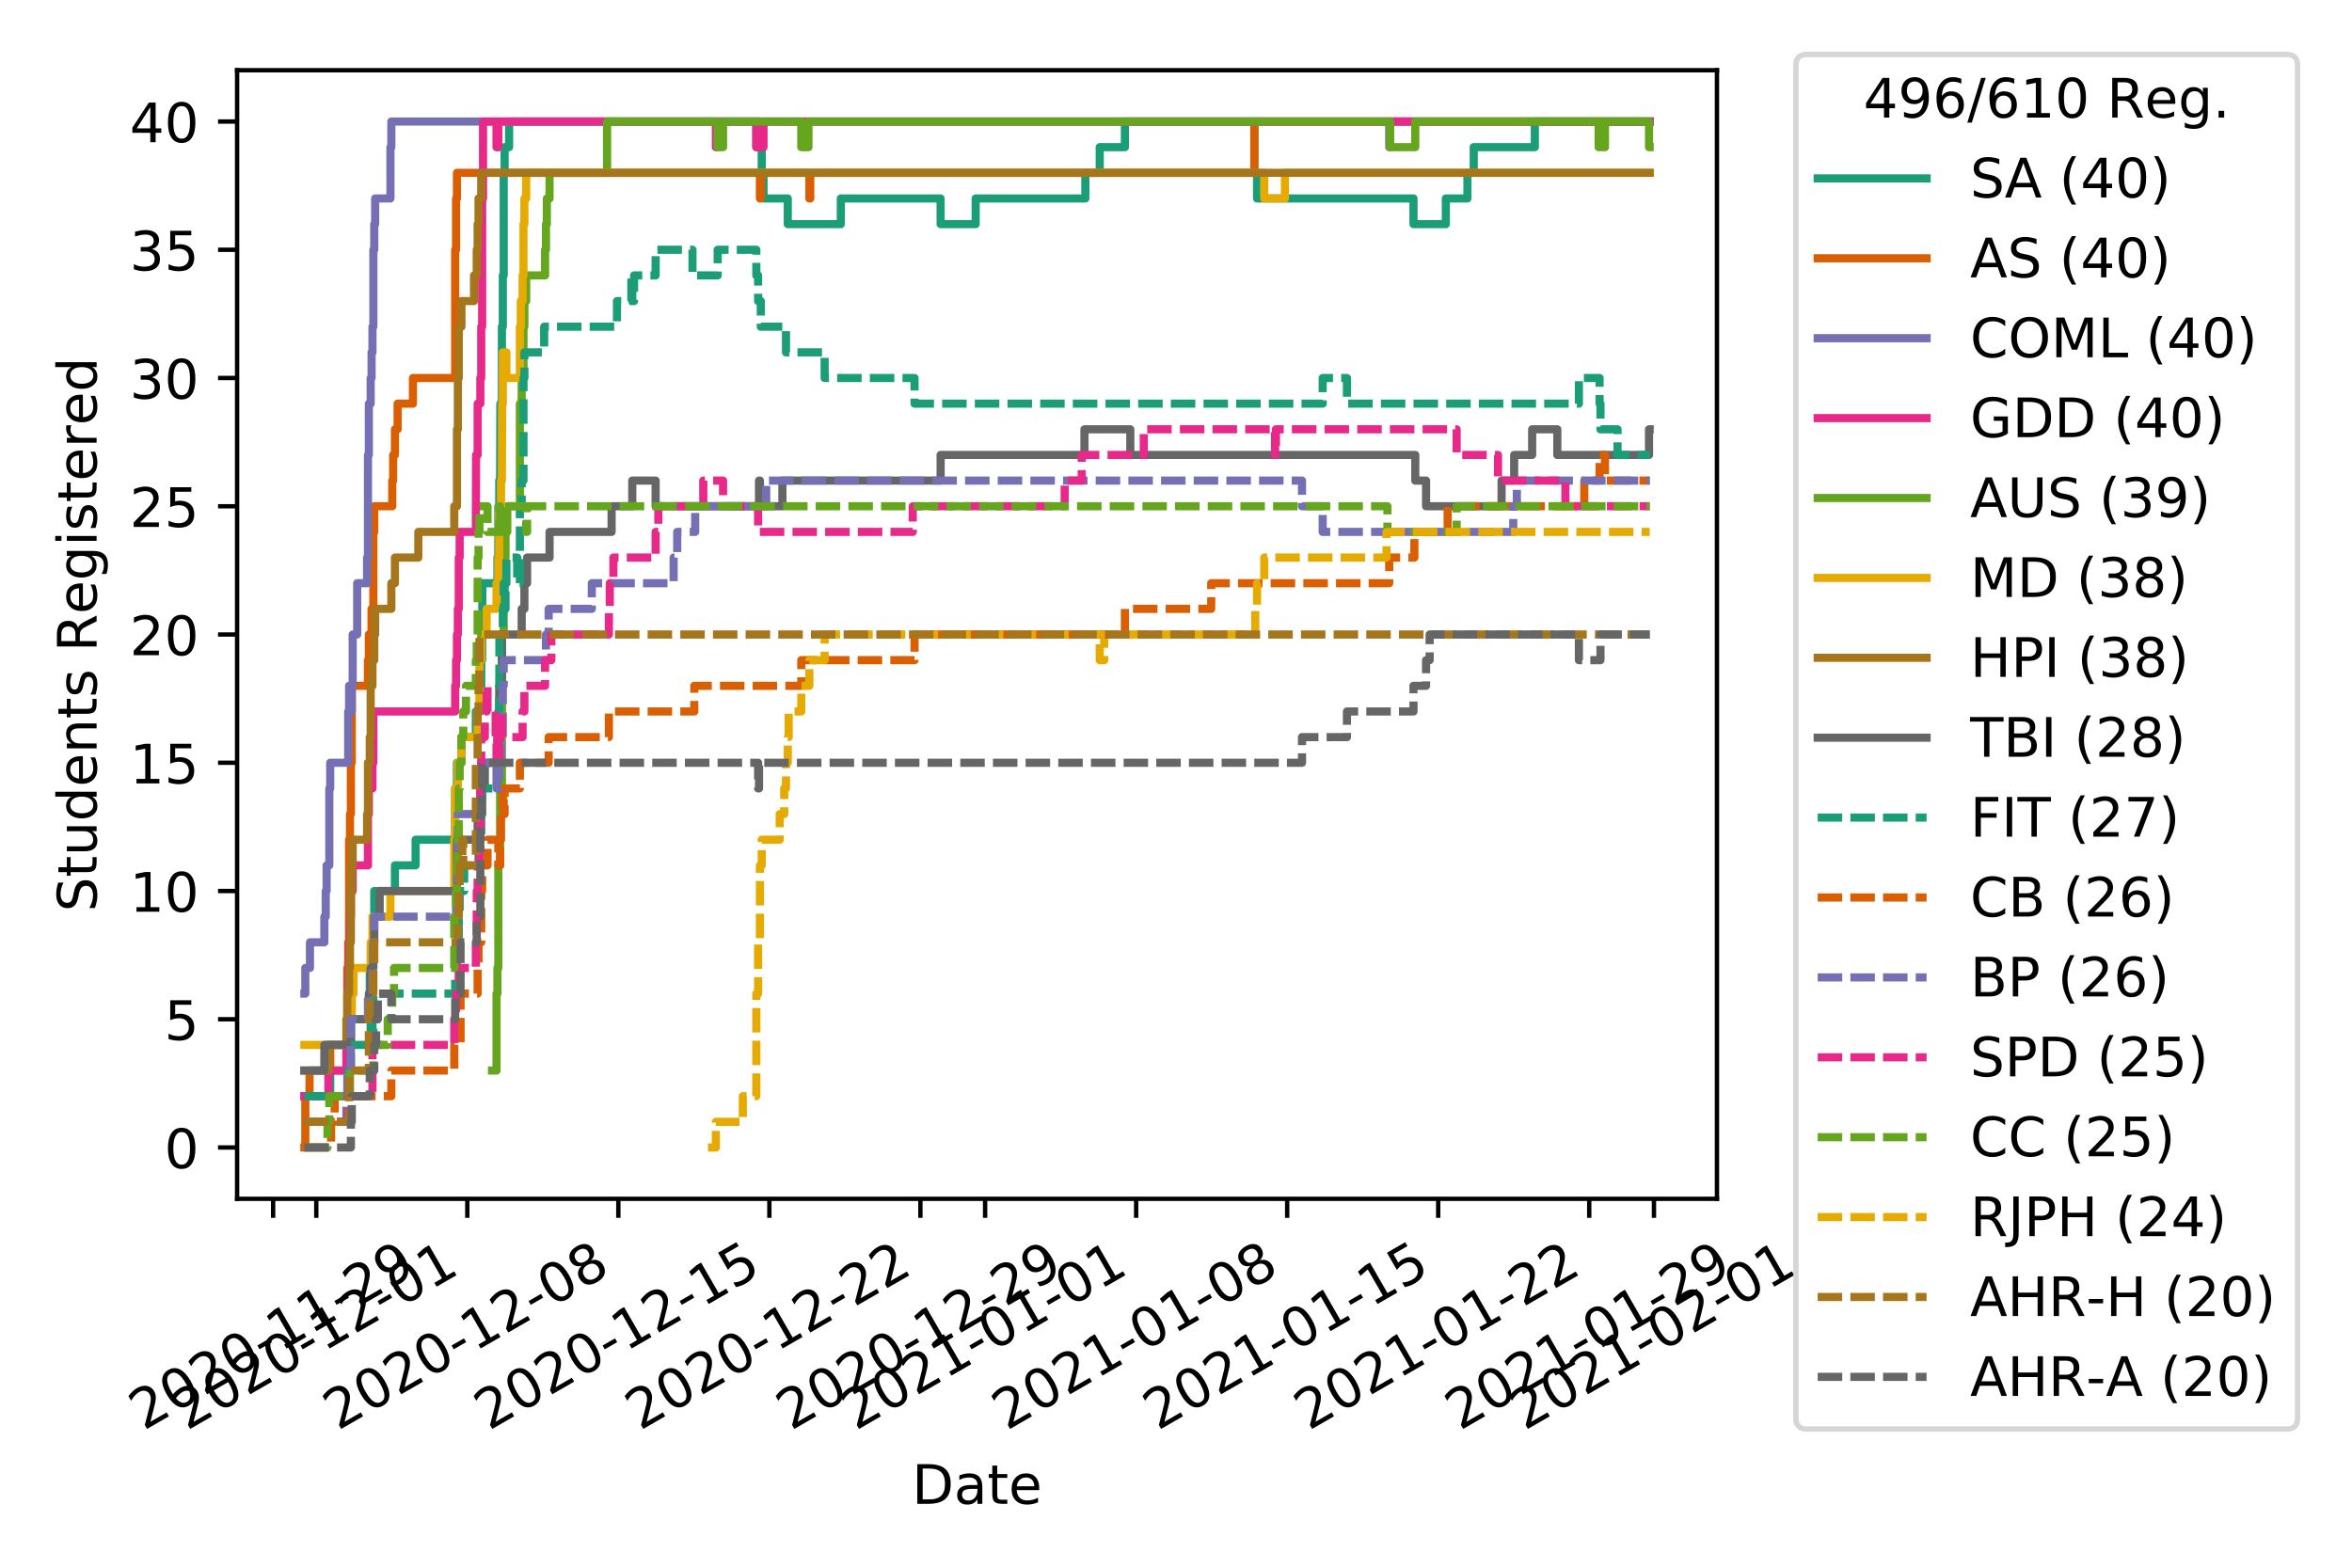 <?xml version="1.0" encoding="utf-8" standalone="no"?>
<!DOCTYPE svg PUBLIC "-//W3C//DTD SVG 1.1//EN"
  "http://www.w3.org/Graphics/SVG/1.1/DTD/svg11.dtd">
<!-- Created with matplotlib (https://matplotlib.org/) -->
<svg height="288pt" version="1.1" viewBox="0 0 432 288" width="432pt" xmlns="http://www.w3.org/2000/svg" xmlns:xlink="http://www.w3.org/1999/xlink">
 <defs>
  <style type="text/css">
*{stroke-linecap:butt;stroke-linejoin:round;}
  </style>
 </defs>
 <g id="figure_1">
  <g id="patch_1">
   <path d="M 0 288 
L 432 288 
L 432 0 
L 0 0 
z
" style="fill:#ffffff;"/>
  </g>
  <g id="axes_1">
   <g id="patch_2">
    <path d="M 43.55 220.231 
L 315.36 220.231 
L 315.36 12.9 
L 43.55 12.9 
z
" style="fill:#ffffff;"/>
   </g>
   <g id="matplotlib.axis_1">
    <g id="xtick_1">
     <g id="line2d_1">
      <defs>
       <path d="M 0 0 
L 0 3.5 
" id="mecc5ce0f3d" style="stroke:#000000;stroke-width:0.8;"/>
      </defs>
      <g>
       <use style="stroke:#000000;stroke-width:0.8;" x="50.166" xlink:href="#mecc5ce0f3d" y="220.231"/>
      </g>
     </g>
     <g id="text_1">
      <!-- 2020-11-29 -->
      <defs>
       <path d="M 19.188 8.297 
L 53.609 8.297 
L 53.609 0 
L 7.328 0 
L 7.328 8.297 
Q 12.938 14.109 22.625 23.891 
Q 32.328 33.688 34.812 36.531 
Q 39.547 41.844 41.422 45.531 
Q 43.312 49.219 43.312 52.781 
Q 43.312 58.594 39.234 62.25 
Q 35.156 65.922 28.609 65.922 
Q 23.969 65.922 18.812 64.312 
Q 13.672 62.703 7.812 59.422 
L 7.812 69.391 
Q 13.766 71.781 18.938 73 
Q 24.125 74.219 28.422 74.219 
Q 39.75 74.219 46.484 68.547 
Q 53.219 62.891 53.219 53.422 
Q 53.219 48.922 51.531 44.891 
Q 49.859 40.875 45.406 35.406 
Q 44.188 33.984 37.641 27.219 
Q 31.109 20.453 19.188 8.297 
z
" id="DejaVuSans-50"/>
       <path d="M 31.781 66.406 
Q 24.172 66.406 20.328 58.906 
Q 16.5 51.422 16.5 36.375 
Q 16.5 21.391 20.328 13.891 
Q 24.172 6.391 31.781 6.391 
Q 39.453 6.391 43.281 13.891 
Q 47.125 21.391 47.125 36.375 
Q 47.125 51.422 43.281 58.906 
Q 39.453 66.406 31.781 66.406 
z
M 31.781 74.219 
Q 44.047 74.219 50.516 64.516 
Q 56.984 54.828 56.984 36.375 
Q 56.984 17.969 50.516 8.266 
Q 44.047 -1.422 31.781 -1.422 
Q 19.531 -1.422 13.062 8.266 
Q 6.594 17.969 6.594 36.375 
Q 6.594 54.828 13.062 64.516 
Q 19.531 74.219 31.781 74.219 
z
" id="DejaVuSans-48"/>
       <path d="M 4.891 31.391 
L 31.203 31.391 
L 31.203 23.391 
L 4.891 23.391 
z
" id="DejaVuSans-45"/>
       <path d="M 12.406 8.297 
L 28.516 8.297 
L 28.516 63.922 
L 10.984 60.406 
L 10.984 69.391 
L 28.422 72.906 
L 38.281 72.906 
L 38.281 8.297 
L 54.391 8.297 
L 54.391 0 
L 12.406 0 
z
" id="DejaVuSans-49"/>
       <path d="M 10.984 1.516 
L 10.984 10.5 
Q 14.703 8.734 18.5 7.812 
Q 22.312 6.891 25.984 6.891 
Q 35.75 6.891 40.891 13.453 
Q 46.047 20.016 46.781 33.406 
Q 43.953 29.203 39.594 26.953 
Q 35.25 24.703 29.984 24.703 
Q 19.047 24.703 12.672 31.312 
Q 6.297 37.938 6.297 49.422 
Q 6.297 60.641 12.938 67.422 
Q 19.578 74.219 30.609 74.219 
Q 43.266 74.219 49.922 64.516 
Q 56.594 54.828 56.594 36.375 
Q 56.594 19.141 48.406 8.859 
Q 40.234 -1.422 26.422 -1.422 
Q 22.703 -1.422 18.891 -0.688 
Q 15.094 0.047 10.984 1.516 
z
M 30.609 32.422 
Q 37.25 32.422 41.125 36.953 
Q 45.016 41.5 45.016 49.422 
Q 45.016 57.281 41.125 61.844 
Q 37.25 66.406 30.609 66.406 
Q 23.969 66.406 20.094 61.844 
Q 16.219 57.281 16.219 49.422 
Q 16.219 41.5 20.094 36.953 
Q 23.969 32.422 30.609 32.422 
z
" id="DejaVuSans-57"/>
      </defs>
      <g transform="translate(26.381 262.869)rotate(-30)scale(0.1 -0.1)">
       <use xlink:href="#DejaVuSans-50"/>
       <use x="63.623" xlink:href="#DejaVuSans-48"/>
       <use x="127.246" xlink:href="#DejaVuSans-50"/>
       <use x="190.869" xlink:href="#DejaVuSans-48"/>
       <use x="254.492" xlink:href="#DejaVuSans-45"/>
       <use x="290.576" xlink:href="#DejaVuSans-49"/>
       <use x="354.199" xlink:href="#DejaVuSans-49"/>
       <use x="417.822" xlink:href="#DejaVuSans-45"/>
       <use x="453.906" xlink:href="#DejaVuSans-50"/>
       <use x="517.529" xlink:href="#DejaVuSans-57"/>
      </g>
     </g>
    </g>
    <g id="xtick_2">
     <g id="line2d_2">
      <g>
       <use style="stroke:#000000;stroke-width:0.8;" x="58.092" xlink:href="#mecc5ce0f3d" y="220.231"/>
      </g>
     </g>
     <g id="text_2">
      <!-- 2020-12-01 -->
      <g transform="translate(34.307 262.869)rotate(-30)scale(0.1 -0.1)">
       <use xlink:href="#DejaVuSans-50"/>
       <use x="63.623" xlink:href="#DejaVuSans-48"/>
       <use x="127.246" xlink:href="#DejaVuSans-50"/>
       <use x="190.869" xlink:href="#DejaVuSans-48"/>
       <use x="254.492" xlink:href="#DejaVuSans-45"/>
       <use x="290.576" xlink:href="#DejaVuSans-49"/>
       <use x="354.199" xlink:href="#DejaVuSans-50"/>
       <use x="417.822" xlink:href="#DejaVuSans-45"/>
       <use x="453.906" xlink:href="#DejaVuSans-48"/>
       <use x="517.529" xlink:href="#DejaVuSans-49"/>
      </g>
     </g>
    </g>
    <g id="xtick_3">
     <g id="line2d_3">
      <g>
       <use style="stroke:#000000;stroke-width:0.8;" x="85.832" xlink:href="#mecc5ce0f3d" y="220.231"/>
      </g>
     </g>
     <g id="text_3">
      <!-- 2020-12-08 -->
      <defs>
       <path d="M 31.781 34.625 
Q 24.75 34.625 20.719 30.859 
Q 16.703 27.094 16.703 20.516 
Q 16.703 13.922 20.719 10.156 
Q 24.75 6.391 31.781 6.391 
Q 38.812 6.391 42.859 10.172 
Q 46.922 13.969 46.922 20.516 
Q 46.922 27.094 42.891 30.859 
Q 38.875 34.625 31.781 34.625 
z
M 21.922 38.812 
Q 15.578 40.375 12.031 44.719 
Q 8.5 49.078 8.5 55.328 
Q 8.5 64.062 14.719 69.141 
Q 20.953 74.219 31.781 74.219 
Q 42.672 74.219 48.875 69.141 
Q 55.078 64.062 55.078 55.328 
Q 55.078 49.078 51.531 44.719 
Q 48 40.375 41.703 38.812 
Q 48.828 37.156 52.797 32.312 
Q 56.781 27.484 56.781 20.516 
Q 56.781 9.906 50.312 4.234 
Q 43.844 -1.422 31.781 -1.422 
Q 19.734 -1.422 13.25 4.234 
Q 6.781 9.906 6.781 20.516 
Q 6.781 27.484 10.781 32.312 
Q 14.797 37.156 21.922 38.812 
z
M 18.312 54.391 
Q 18.312 48.734 21.844 45.562 
Q 25.391 42.391 31.781 42.391 
Q 38.141 42.391 41.719 45.562 
Q 45.312 48.734 45.312 54.391 
Q 45.312 60.062 41.719 63.234 
Q 38.141 66.406 31.781 66.406 
Q 25.391 66.406 21.844 63.234 
Q 18.312 60.062 18.312 54.391 
z
" id="DejaVuSans-56"/>
      </defs>
      <g transform="translate(62.047 262.869)rotate(-30)scale(0.1 -0.1)">
       <use xlink:href="#DejaVuSans-50"/>
       <use x="63.623" xlink:href="#DejaVuSans-48"/>
       <use x="127.246" xlink:href="#DejaVuSans-50"/>
       <use x="190.869" xlink:href="#DejaVuSans-48"/>
       <use x="254.492" xlink:href="#DejaVuSans-45"/>
       <use x="290.576" xlink:href="#DejaVuSans-49"/>
       <use x="354.199" xlink:href="#DejaVuSans-50"/>
       <use x="417.822" xlink:href="#DejaVuSans-45"/>
       <use x="453.906" xlink:href="#DejaVuSans-48"/>
       <use x="517.529" xlink:href="#DejaVuSans-56"/>
      </g>
     </g>
    </g>
    <g id="xtick_4">
     <g id="line2d_4">
      <g>
       <use style="stroke:#000000;stroke-width:0.8;" x="113.572" xlink:href="#mecc5ce0f3d" y="220.231"/>
      </g>
     </g>
     <g id="text_4">
      <!-- 2020-12-15 -->
      <defs>
       <path d="M 10.797 72.906 
L 49.516 72.906 
L 49.516 64.594 
L 19.828 64.594 
L 19.828 46.734 
Q 21.969 47.469 24.109 47.828 
Q 26.266 48.188 28.422 48.188 
Q 40.625 48.188 47.75 41.5 
Q 54.891 34.812 54.891 23.391 
Q 54.891 11.625 47.562 5.094 
Q 40.234 -1.422 26.906 -1.422 
Q 22.312 -1.422 17.547 -0.641 
Q 12.797 0.141 7.719 1.703 
L 7.719 11.625 
Q 12.109 9.234 16.797 8.062 
Q 21.484 6.891 26.703 6.891 
Q 35.156 6.891 40.078 11.328 
Q 45.016 15.766 45.016 23.391 
Q 45.016 31 40.078 35.438 
Q 35.156 39.891 26.703 39.891 
Q 22.75 39.891 18.812 39.016 
Q 14.891 38.141 10.797 36.281 
z
" id="DejaVuSans-53"/>
      </defs>
      <g transform="translate(89.787 262.869)rotate(-30)scale(0.1 -0.1)">
       <use xlink:href="#DejaVuSans-50"/>
       <use x="63.623" xlink:href="#DejaVuSans-48"/>
       <use x="127.246" xlink:href="#DejaVuSans-50"/>
       <use x="190.869" xlink:href="#DejaVuSans-48"/>
       <use x="254.492" xlink:href="#DejaVuSans-45"/>
       <use x="290.576" xlink:href="#DejaVuSans-49"/>
       <use x="354.199" xlink:href="#DejaVuSans-50"/>
       <use x="417.822" xlink:href="#DejaVuSans-45"/>
       <use x="453.906" xlink:href="#DejaVuSans-49"/>
       <use x="517.529" xlink:href="#DejaVuSans-53"/>
      </g>
     </g>
    </g>
    <g id="xtick_5">
     <g id="line2d_5">
      <g>
       <use style="stroke:#000000;stroke-width:0.8;" x="141.312" xlink:href="#mecc5ce0f3d" y="220.231"/>
      </g>
     </g>
     <g id="text_5">
      <!-- 2020-12-22 -->
      <g transform="translate(117.527 262.869)rotate(-30)scale(0.1 -0.1)">
       <use xlink:href="#DejaVuSans-50"/>
       <use x="63.623" xlink:href="#DejaVuSans-48"/>
       <use x="127.246" xlink:href="#DejaVuSans-50"/>
       <use x="190.869" xlink:href="#DejaVuSans-48"/>
       <use x="254.492" xlink:href="#DejaVuSans-45"/>
       <use x="290.576" xlink:href="#DejaVuSans-49"/>
       <use x="354.199" xlink:href="#DejaVuSans-50"/>
       <use x="417.822" xlink:href="#DejaVuSans-45"/>
       <use x="453.906" xlink:href="#DejaVuSans-50"/>
       <use x="517.529" xlink:href="#DejaVuSans-50"/>
      </g>
     </g>
    </g>
    <g id="xtick_6">
     <g id="line2d_6">
      <g>
       <use style="stroke:#000000;stroke-width:0.8;" x="169.052" xlink:href="#mecc5ce0f3d" y="220.231"/>
      </g>
     </g>
     <g id="text_6">
      <!-- 2020-12-29 -->
      <g transform="translate(145.267 262.869)rotate(-30)scale(0.1 -0.1)">
       <use xlink:href="#DejaVuSans-50"/>
       <use x="63.623" xlink:href="#DejaVuSans-48"/>
       <use x="127.246" xlink:href="#DejaVuSans-50"/>
       <use x="190.869" xlink:href="#DejaVuSans-48"/>
       <use x="254.492" xlink:href="#DejaVuSans-45"/>
       <use x="290.576" xlink:href="#DejaVuSans-49"/>
       <use x="354.199" xlink:href="#DejaVuSans-50"/>
       <use x="417.822" xlink:href="#DejaVuSans-45"/>
       <use x="453.906" xlink:href="#DejaVuSans-50"/>
       <use x="517.529" xlink:href="#DejaVuSans-57"/>
      </g>
     </g>
    </g>
    <g id="xtick_7">
     <g id="line2d_7">
      <g>
       <use style="stroke:#000000;stroke-width:0.8;" x="180.94" xlink:href="#mecc5ce0f3d" y="220.231"/>
      </g>
     </g>
     <g id="text_7">
      <!-- 2021-01-01 -->
      <g transform="translate(157.155 262.869)rotate(-30)scale(0.1 -0.1)">
       <use xlink:href="#DejaVuSans-50"/>
       <use x="63.623" xlink:href="#DejaVuSans-48"/>
       <use x="127.246" xlink:href="#DejaVuSans-50"/>
       <use x="190.869" xlink:href="#DejaVuSans-49"/>
       <use x="254.492" xlink:href="#DejaVuSans-45"/>
       <use x="290.576" xlink:href="#DejaVuSans-48"/>
       <use x="354.199" xlink:href="#DejaVuSans-49"/>
       <use x="417.822" xlink:href="#DejaVuSans-45"/>
       <use x="453.906" xlink:href="#DejaVuSans-48"/>
       <use x="517.529" xlink:href="#DejaVuSans-49"/>
      </g>
     </g>
    </g>
    <g id="xtick_8">
     <g id="line2d_8">
      <g>
       <use style="stroke:#000000;stroke-width:0.8;" x="208.68" xlink:href="#mecc5ce0f3d" y="220.231"/>
      </g>
     </g>
     <g id="text_8">
      <!-- 2021-01-08 -->
      <g transform="translate(184.895 262.869)rotate(-30)scale(0.1 -0.1)">
       <use xlink:href="#DejaVuSans-50"/>
       <use x="63.623" xlink:href="#DejaVuSans-48"/>
       <use x="127.246" xlink:href="#DejaVuSans-50"/>
       <use x="190.869" xlink:href="#DejaVuSans-49"/>
       <use x="254.492" xlink:href="#DejaVuSans-45"/>
       <use x="290.576" xlink:href="#DejaVuSans-48"/>
       <use x="354.199" xlink:href="#DejaVuSans-49"/>
       <use x="417.822" xlink:href="#DejaVuSans-45"/>
       <use x="453.906" xlink:href="#DejaVuSans-48"/>
       <use x="517.529" xlink:href="#DejaVuSans-56"/>
      </g>
     </g>
    </g>
    <g id="xtick_9">
     <g id="line2d_9">
      <g>
       <use style="stroke:#000000;stroke-width:0.8;" x="236.42" xlink:href="#mecc5ce0f3d" y="220.231"/>
      </g>
     </g>
     <g id="text_9">
      <!-- 2021-01-15 -->
      <g transform="translate(212.635 262.869)rotate(-30)scale(0.1 -0.1)">
       <use xlink:href="#DejaVuSans-50"/>
       <use x="63.623" xlink:href="#DejaVuSans-48"/>
       <use x="127.246" xlink:href="#DejaVuSans-50"/>
       <use x="190.869" xlink:href="#DejaVuSans-49"/>
       <use x="254.492" xlink:href="#DejaVuSans-45"/>
       <use x="290.576" xlink:href="#DejaVuSans-48"/>
       <use x="354.199" xlink:href="#DejaVuSans-49"/>
       <use x="417.822" xlink:href="#DejaVuSans-45"/>
       <use x="453.906" xlink:href="#DejaVuSans-49"/>
       <use x="517.529" xlink:href="#DejaVuSans-53"/>
      </g>
     </g>
    </g>
    <g id="xtick_10">
     <g id="line2d_10">
      <g>
       <use style="stroke:#000000;stroke-width:0.8;" x="264.16" xlink:href="#mecc5ce0f3d" y="220.231"/>
      </g>
     </g>
     <g id="text_10">
      <!-- 2021-01-22 -->
      <g transform="translate(240.375 262.869)rotate(-30)scale(0.1 -0.1)">
       <use xlink:href="#DejaVuSans-50"/>
       <use x="63.623" xlink:href="#DejaVuSans-48"/>
       <use x="127.246" xlink:href="#DejaVuSans-50"/>
       <use x="190.869" xlink:href="#DejaVuSans-49"/>
       <use x="254.492" xlink:href="#DejaVuSans-45"/>
       <use x="290.576" xlink:href="#DejaVuSans-48"/>
       <use x="354.199" xlink:href="#DejaVuSans-49"/>
       <use x="417.822" xlink:href="#DejaVuSans-45"/>
       <use x="453.906" xlink:href="#DejaVuSans-50"/>
       <use x="517.529" xlink:href="#DejaVuSans-50"/>
      </g>
     </g>
    </g>
    <g id="xtick_11">
     <g id="line2d_11">
      <g>
       <use style="stroke:#000000;stroke-width:0.8;" x="291.9" xlink:href="#mecc5ce0f3d" y="220.231"/>
      </g>
     </g>
     <g id="text_11">
      <!-- 2021-01-29 -->
      <g transform="translate(268.115 262.869)rotate(-30)scale(0.1 -0.1)">
       <use xlink:href="#DejaVuSans-50"/>
       <use x="63.623" xlink:href="#DejaVuSans-48"/>
       <use x="127.246" xlink:href="#DejaVuSans-50"/>
       <use x="190.869" xlink:href="#DejaVuSans-49"/>
       <use x="254.492" xlink:href="#DejaVuSans-45"/>
       <use x="290.576" xlink:href="#DejaVuSans-48"/>
       <use x="354.199" xlink:href="#DejaVuSans-49"/>
       <use x="417.822" xlink:href="#DejaVuSans-45"/>
       <use x="453.906" xlink:href="#DejaVuSans-50"/>
       <use x="517.529" xlink:href="#DejaVuSans-57"/>
      </g>
     </g>
    </g>
    <g id="xtick_12">
     <g id="line2d_12">
      <g>
       <use style="stroke:#000000;stroke-width:0.8;" x="303.789" xlink:href="#mecc5ce0f3d" y="220.231"/>
      </g>
     </g>
     <g id="text_12">
      <!-- 2021-02-01 -->
      <g transform="translate(280.004 262.869)rotate(-30)scale(0.1 -0.1)">
       <use xlink:href="#DejaVuSans-50"/>
       <use x="63.623" xlink:href="#DejaVuSans-48"/>
       <use x="127.246" xlink:href="#DejaVuSans-50"/>
       <use x="190.869" xlink:href="#DejaVuSans-49"/>
       <use x="254.492" xlink:href="#DejaVuSans-45"/>
       <use x="290.576" xlink:href="#DejaVuSans-48"/>
       <use x="354.199" xlink:href="#DejaVuSans-50"/>
       <use x="417.822" xlink:href="#DejaVuSans-45"/>
       <use x="453.906" xlink:href="#DejaVuSans-48"/>
       <use x="517.529" xlink:href="#DejaVuSans-49"/>
      </g>
     </g>
    </g>
    <g id="text_13">
     <!-- Date -->
     <defs>
      <path d="M 19.672 64.797 
L 19.672 8.109 
L 31.594 8.109 
Q 46.688 8.109 53.688 14.938 
Q 60.688 21.781 60.688 36.531 
Q 60.688 51.172 53.688 57.984 
Q 46.688 64.797 31.594 64.797 
z
M 9.812 72.906 
L 30.078 72.906 
Q 51.266 72.906 61.172 64.094 
Q 71.094 55.281 71.094 36.531 
Q 71.094 17.672 61.125 8.828 
Q 51.172 0 30.078 0 
L 9.812 0 
z
" id="DejaVuSans-68"/>
      <path d="M 34.281 27.484 
Q 23.391 27.484 19.188 25 
Q 14.984 22.516 14.984 16.5 
Q 14.984 11.719 18.141 8.906 
Q 21.297 6.109 26.703 6.109 
Q 34.188 6.109 38.703 11.406 
Q 43.219 16.703 43.219 25.484 
L 43.219 27.484 
z
M 52.203 31.203 
L 52.203 0 
L 43.219 0 
L 43.219 8.297 
Q 40.141 3.328 35.547 0.953 
Q 30.953 -1.422 24.312 -1.422 
Q 15.922 -1.422 10.953 3.297 
Q 6 8.016 6 15.922 
Q 6 25.141 12.172 29.828 
Q 18.359 34.516 30.609 34.516 
L 43.219 34.516 
L 43.219 35.406 
Q 43.219 41.609 39.141 45 
Q 35.062 48.391 27.688 48.391 
Q 23 48.391 18.547 47.266 
Q 14.109 46.141 10.016 43.891 
L 10.016 52.203 
Q 14.938 54.109 19.578 55.047 
Q 24.219 56 28.609 56 
Q 40.484 56 46.344 49.844 
Q 52.203 43.703 52.203 31.203 
z
" id="DejaVuSans-97"/>
      <path d="M 18.312 70.219 
L 18.312 54.688 
L 36.812 54.688 
L 36.812 47.703 
L 18.312 47.703 
L 18.312 18.016 
Q 18.312 11.328 20.141 9.422 
Q 21.969 7.516 27.594 7.516 
L 36.812 7.516 
L 36.812 0 
L 27.594 0 
Q 17.188 0 13.234 3.875 
Q 9.281 7.766 9.281 18.016 
L 9.281 47.703 
L 2.688 47.703 
L 2.688 54.688 
L 9.281 54.688 
L 9.281 70.219 
z
" id="DejaVuSans-116"/>
      <path d="M 56.203 29.594 
L 56.203 25.203 
L 14.891 25.203 
Q 15.484 15.922 20.484 11.062 
Q 25.484 6.203 34.422 6.203 
Q 39.594 6.203 44.453 7.469 
Q 49.312 8.734 54.109 11.281 
L 54.109 2.781 
Q 49.266 0.734 44.188 -0.344 
Q 39.109 -1.422 33.891 -1.422 
Q 20.797 -1.422 13.156 6.188 
Q 5.516 13.812 5.516 26.812 
Q 5.516 40.234 12.766 48.109 
Q 20.016 56 32.328 56 
Q 43.359 56 49.781 48.891 
Q 56.203 41.797 56.203 29.594 
z
M 47.219 32.234 
Q 47.125 39.594 43.094 43.984 
Q 39.062 48.391 32.422 48.391 
Q 24.906 48.391 20.391 44.141 
Q 15.875 39.891 15.188 32.172 
z
" id="DejaVuSans-101"/>
     </defs>
     <g transform="translate(167.504 276.269)scale(0.1 -0.1)">
      <use xlink:href="#DejaVuSans-68"/>
      <use x="77.002" xlink:href="#DejaVuSans-97"/>
      <use x="138.281" xlink:href="#DejaVuSans-116"/>
      <use x="177.49" xlink:href="#DejaVuSans-101"/>
     </g>
    </g>
   </g>
   <g id="matplotlib.axis_2">
    <g id="ytick_1">
     <g id="line2d_13">
      <defs>
       <path d="M 0 0 
L -3.5 0 
" id="m1796c1aac1" style="stroke:#000000;stroke-width:0.8;"/>
      </defs>
      <g>
       <use style="stroke:#000000;stroke-width:0.8;" x="43.55" xlink:href="#m1796c1aac1" y="210.807"/>
      </g>
     </g>
     <g id="text_14">
      <!-- 0 -->
      <g transform="translate(30.188 214.606)scale(0.1 -0.1)">
       <use xlink:href="#DejaVuSans-48"/>
      </g>
     </g>
    </g>
    <g id="ytick_2">
     <g id="line2d_14">
      <g>
       <use style="stroke:#000000;stroke-width:0.8;" x="43.55" xlink:href="#m1796c1aac1" y="187.246"/>
      </g>
     </g>
     <g id="text_15">
      <!-- 5 -->
      <g transform="translate(30.188 191.046)scale(0.1 -0.1)">
       <use xlink:href="#DejaVuSans-53"/>
      </g>
     </g>
    </g>
    <g id="ytick_3">
     <g id="line2d_15">
      <g>
       <use style="stroke:#000000;stroke-width:0.8;" x="43.55" xlink:href="#m1796c1aac1" y="163.686"/>
      </g>
     </g>
     <g id="text_16">
      <!-- 10 -->
      <g transform="translate(23.825 167.485)scale(0.1 -0.1)">
       <use xlink:href="#DejaVuSans-49"/>
       <use x="63.623" xlink:href="#DejaVuSans-48"/>
      </g>
     </g>
    </g>
    <g id="ytick_4">
     <g id="line2d_16">
      <g>
       <use style="stroke:#000000;stroke-width:0.8;" x="43.55" xlink:href="#m1796c1aac1" y="140.126"/>
      </g>
     </g>
     <g id="text_17">
      <!-- 15 -->
      <g transform="translate(23.825 143.925)scale(0.1 -0.1)">
       <use xlink:href="#DejaVuSans-49"/>
       <use x="63.623" xlink:href="#DejaVuSans-53"/>
      </g>
     </g>
    </g>
    <g id="ytick_5">
     <g id="line2d_17">
      <g>
       <use style="stroke:#000000;stroke-width:0.8;" x="43.55" xlink:href="#m1796c1aac1" y="116.565"/>
      </g>
     </g>
     <g id="text_18">
      <!-- 20 -->
      <g transform="translate(23.825 120.365)scale(0.1 -0.1)">
       <use xlink:href="#DejaVuSans-50"/>
       <use x="63.623" xlink:href="#DejaVuSans-48"/>
      </g>
     </g>
    </g>
    <g id="ytick_6">
     <g id="line2d_18">
      <g>
       <use style="stroke:#000000;stroke-width:0.8;" x="43.55" xlink:href="#m1796c1aac1" y="93.005"/>
      </g>
     </g>
     <g id="text_19">
      <!-- 25 -->
      <g transform="translate(23.825 96.804)scale(0.1 -0.1)">
       <use xlink:href="#DejaVuSans-50"/>
       <use x="63.623" xlink:href="#DejaVuSans-53"/>
      </g>
     </g>
    </g>
    <g id="ytick_7">
     <g id="line2d_19">
      <g>
       <use style="stroke:#000000;stroke-width:0.8;" x="43.55" xlink:href="#m1796c1aac1" y="69.445"/>
      </g>
     </g>
     <g id="text_20">
      <!-- 30 -->
      <defs>
       <path d="M 40.578 39.312 
Q 47.656 37.797 51.625 33 
Q 55.609 28.219 55.609 21.188 
Q 55.609 10.406 48.188 4.484 
Q 40.766 -1.422 27.094 -1.422 
Q 22.516 -1.422 17.656 -0.516 
Q 12.797 0.391 7.625 2.203 
L 7.625 11.719 
Q 11.719 9.328 16.594 8.109 
Q 21.484 6.891 26.812 6.891 
Q 36.078 6.891 40.938 10.547 
Q 45.797 14.203 45.797 21.188 
Q 45.797 27.641 41.281 31.266 
Q 36.766 34.906 28.719 34.906 
L 20.219 34.906 
L 20.219 43.016 
L 29.109 43.016 
Q 36.375 43.016 40.234 45.922 
Q 44.094 48.828 44.094 54.297 
Q 44.094 59.906 40.109 62.906 
Q 36.141 65.922 28.719 65.922 
Q 24.656 65.922 20.016 65.031 
Q 15.375 64.156 9.812 62.312 
L 9.812 71.094 
Q 15.438 72.656 20.344 73.438 
Q 25.25 74.219 29.594 74.219 
Q 40.828 74.219 47.359 69.109 
Q 53.906 64.016 53.906 55.328 
Q 53.906 49.266 50.438 45.094 
Q 46.969 40.922 40.578 39.312 
z
" id="DejaVuSans-51"/>
      </defs>
      <g transform="translate(23.825 73.244)scale(0.1 -0.1)">
       <use xlink:href="#DejaVuSans-51"/>
       <use x="63.623" xlink:href="#DejaVuSans-48"/>
      </g>
     </g>
    </g>
    <g id="ytick_8">
     <g id="line2d_20">
      <g>
       <use style="stroke:#000000;stroke-width:0.8;" x="43.55" xlink:href="#m1796c1aac1" y="45.884"/>
      </g>
     </g>
     <g id="text_21">
      <!-- 35 -->
      <g transform="translate(23.825 49.684)scale(0.1 -0.1)">
       <use xlink:href="#DejaVuSans-51"/>
       <use x="63.623" xlink:href="#DejaVuSans-53"/>
      </g>
     </g>
    </g>
    <g id="ytick_9">
     <g id="line2d_21">
      <g>
       <use style="stroke:#000000;stroke-width:0.8;" x="43.55" xlink:href="#m1796c1aac1" y="22.324"/>
      </g>
     </g>
     <g id="text_22">
      <!-- 40 -->
      <defs>
       <path d="M 37.797 64.312 
L 12.891 25.391 
L 37.797 25.391 
z
M 35.203 72.906 
L 47.609 72.906 
L 47.609 25.391 
L 58.016 25.391 
L 58.016 17.188 
L 47.609 17.188 
L 47.609 0 
L 37.797 0 
L 37.797 17.188 
L 4.891 17.188 
L 4.891 26.703 
z
" id="DejaVuSans-52"/>
      </defs>
      <g transform="translate(23.825 26.123)scale(0.1 -0.1)">
       <use xlink:href="#DejaVuSans-52"/>
       <use x="63.623" xlink:href="#DejaVuSans-48"/>
      </g>
     </g>
    </g>
    <g id="text_23">
     <!-- Students Registered -->
     <defs>
      <path d="M 53.516 70.516 
L 53.516 60.891 
Q 47.906 63.578 42.922 64.891 
Q 37.938 66.219 33.297 66.219 
Q 25.25 66.219 20.875 63.094 
Q 16.5 59.969 16.5 54.203 
Q 16.5 49.359 19.406 46.891 
Q 22.312 44.438 30.422 42.922 
L 36.375 41.703 
Q 47.406 39.594 52.656 34.297 
Q 57.906 29 57.906 20.125 
Q 57.906 9.516 50.797 4.047 
Q 43.703 -1.422 29.984 -1.422 
Q 24.812 -1.422 18.969 -0.25 
Q 13.141 0.922 6.891 3.219 
L 6.891 13.375 
Q 12.891 10.016 18.656 8.297 
Q 24.422 6.594 29.984 6.594 
Q 38.422 6.594 43.016 9.906 
Q 47.609 13.234 47.609 19.391 
Q 47.609 24.75 44.312 27.781 
Q 41.016 30.812 33.5 32.328 
L 27.484 33.5 
Q 16.453 35.688 11.516 40.375 
Q 6.594 45.062 6.594 53.422 
Q 6.594 63.094 13.406 68.656 
Q 20.219 74.219 32.172 74.219 
Q 37.312 74.219 42.625 73.281 
Q 47.953 72.359 53.516 70.516 
z
" id="DejaVuSans-83"/>
      <path d="M 8.5 21.578 
L 8.5 54.688 
L 17.484 54.688 
L 17.484 21.922 
Q 17.484 14.156 20.5 10.266 
Q 23.531 6.391 29.594 6.391 
Q 36.859 6.391 41.078 11.031 
Q 45.312 15.672 45.312 23.688 
L 45.312 54.688 
L 54.297 54.688 
L 54.297 0 
L 45.312 0 
L 45.312 8.406 
Q 42.047 3.422 37.719 1 
Q 33.406 -1.422 27.688 -1.422 
Q 18.266 -1.422 13.375 4.438 
Q 8.5 10.297 8.5 21.578 
z
M 31.109 56 
z
" id="DejaVuSans-117"/>
      <path d="M 45.406 46.391 
L 45.406 75.984 
L 54.391 75.984 
L 54.391 0 
L 45.406 0 
L 45.406 8.203 
Q 42.578 3.328 38.25 0.953 
Q 33.938 -1.422 27.875 -1.422 
Q 17.969 -1.422 11.734 6.484 
Q 5.516 14.406 5.516 27.297 
Q 5.516 40.188 11.734 48.094 
Q 17.969 56 27.875 56 
Q 33.938 56 38.25 53.625 
Q 42.578 51.266 45.406 46.391 
z
M 14.797 27.297 
Q 14.797 17.391 18.875 11.75 
Q 22.953 6.109 30.078 6.109 
Q 37.203 6.109 41.297 11.75 
Q 45.406 17.391 45.406 27.297 
Q 45.406 37.203 41.297 42.844 
Q 37.203 48.484 30.078 48.484 
Q 22.953 48.484 18.875 42.844 
Q 14.797 37.203 14.797 27.297 
z
" id="DejaVuSans-100"/>
      <path d="M 54.891 33.016 
L 54.891 0 
L 45.906 0 
L 45.906 32.719 
Q 45.906 40.484 42.875 44.328 
Q 39.844 48.188 33.797 48.188 
Q 26.516 48.188 22.312 43.547 
Q 18.109 38.922 18.109 30.906 
L 18.109 0 
L 9.078 0 
L 9.078 54.688 
L 18.109 54.688 
L 18.109 46.188 
Q 21.344 51.125 25.703 53.562 
Q 30.078 56 35.797 56 
Q 45.219 56 50.047 50.172 
Q 54.891 44.344 54.891 33.016 
z
" id="DejaVuSans-110"/>
      <path d="M 44.281 53.078 
L 44.281 44.578 
Q 40.484 46.531 36.375 47.5 
Q 32.281 48.484 27.875 48.484 
Q 21.188 48.484 17.844 46.438 
Q 14.5 44.391 14.5 40.281 
Q 14.5 37.156 16.891 35.375 
Q 19.281 33.594 26.516 31.984 
L 29.594 31.297 
Q 39.156 29.25 43.188 25.516 
Q 47.219 21.781 47.219 15.094 
Q 47.219 7.469 41.188 3.016 
Q 35.156 -1.422 24.609 -1.422 
Q 20.219 -1.422 15.453 -0.562 
Q 10.688 0.297 5.422 2 
L 5.422 11.281 
Q 10.406 8.688 15.234 7.391 
Q 20.062 6.109 24.812 6.109 
Q 31.156 6.109 34.562 8.281 
Q 37.984 10.453 37.984 14.406 
Q 37.984 18.062 35.516 20.016 
Q 33.062 21.969 24.703 23.781 
L 21.578 24.516 
Q 13.234 26.266 9.516 29.906 
Q 5.812 33.547 5.812 39.891 
Q 5.812 47.609 11.281 51.797 
Q 16.75 56 26.812 56 
Q 31.781 56 36.172 55.266 
Q 40.578 54.547 44.281 53.078 
z
" id="DejaVuSans-115"/>
      <path id="DejaVuSans-32"/>
      <path d="M 44.391 34.188 
Q 47.562 33.109 50.562 29.594 
Q 53.562 26.078 56.594 19.922 
L 66.609 0 
L 56 0 
L 46.688 18.703 
Q 43.062 26.031 39.672 28.422 
Q 36.281 30.812 30.422 30.812 
L 19.672 30.812 
L 19.672 0 
L 9.812 0 
L 9.812 72.906 
L 32.078 72.906 
Q 44.578 72.906 50.734 67.672 
Q 56.891 62.453 56.891 51.906 
Q 56.891 45.016 53.688 40.469 
Q 50.484 35.938 44.391 34.188 
z
M 19.672 64.797 
L 19.672 38.922 
L 32.078 38.922 
Q 39.203 38.922 42.844 42.219 
Q 46.484 45.516 46.484 51.906 
Q 46.484 58.297 42.844 61.547 
Q 39.203 64.797 32.078 64.797 
z
" id="DejaVuSans-82"/>
      <path d="M 45.406 27.984 
Q 45.406 37.75 41.375 43.109 
Q 37.359 48.484 30.078 48.484 
Q 22.859 48.484 18.828 43.109 
Q 14.797 37.75 14.797 27.984 
Q 14.797 18.266 18.828 12.891 
Q 22.859 7.516 30.078 7.516 
Q 37.359 7.516 41.375 12.891 
Q 45.406 18.266 45.406 27.984 
z
M 54.391 6.781 
Q 54.391 -7.172 48.188 -13.984 
Q 42 -20.797 29.203 -20.797 
Q 24.469 -20.797 20.266 -20.094 
Q 16.062 -19.391 12.109 -17.922 
L 12.109 -9.188 
Q 16.062 -11.328 19.922 -12.344 
Q 23.781 -13.375 27.781 -13.375 
Q 36.625 -13.375 41.016 -8.766 
Q 45.406 -4.156 45.406 5.172 
L 45.406 9.625 
Q 42.625 4.781 38.281 2.391 
Q 33.938 0 27.875 0 
Q 17.828 0 11.672 7.656 
Q 5.516 15.328 5.516 27.984 
Q 5.516 40.672 11.672 48.328 
Q 17.828 56 27.875 56 
Q 33.938 56 38.281 53.609 
Q 42.625 51.219 45.406 46.391 
L 45.406 54.688 
L 54.391 54.688 
z
" id="DejaVuSans-103"/>
      <path d="M 9.422 54.688 
L 18.406 54.688 
L 18.406 0 
L 9.422 0 
z
M 9.422 75.984 
L 18.406 75.984 
L 18.406 64.594 
L 9.422 64.594 
z
" id="DejaVuSans-105"/>
      <path d="M 41.109 46.297 
Q 39.594 47.172 37.812 47.578 
Q 36.031 48 33.891 48 
Q 26.266 48 22.188 43.047 
Q 18.109 38.094 18.109 28.812 
L 18.109 0 
L 9.078 0 
L 9.078 54.688 
L 18.109 54.688 
L 18.109 46.188 
Q 20.953 51.172 25.484 53.578 
Q 30.031 56 36.531 56 
Q 37.453 56 38.578 55.875 
Q 39.703 55.766 41.062 55.516 
z
" id="DejaVuSans-114"/>
     </defs>
     <g transform="translate(17.745 167.499)rotate(-90)scale(0.1 -0.1)">
      <use xlink:href="#DejaVuSans-83"/>
      <use x="63.477" xlink:href="#DejaVuSans-116"/>
      <use x="102.686" xlink:href="#DejaVuSans-117"/>
      <use x="166.064" xlink:href="#DejaVuSans-100"/>
      <use x="229.541" xlink:href="#DejaVuSans-101"/>
      <use x="291.064" xlink:href="#DejaVuSans-110"/>
      <use x="354.443" xlink:href="#DejaVuSans-116"/>
      <use x="393.652" xlink:href="#DejaVuSans-115"/>
      <use x="445.752" xlink:href="#DejaVuSans-32"/>
      <use x="477.539" xlink:href="#DejaVuSans-82"/>
      <use x="546.959" xlink:href="#DejaVuSans-101"/>
      <use x="608.482" xlink:href="#DejaVuSans-103"/>
      <use x="671.959" xlink:href="#DejaVuSans-105"/>
      <use x="699.742" xlink:href="#DejaVuSans-115"/>
      <use x="751.842" xlink:href="#DejaVuSans-116"/>
      <use x="791.051" xlink:href="#DejaVuSans-101"/>
      <use x="852.574" xlink:href="#DejaVuSans-114"/>
      <use x="893.656" xlink:href="#DejaVuSans-101"/>
      <use x="955.18" xlink:href="#DejaVuSans-100"/>
     </g>
    </g>
   </g>
   <g id="line2d_22">
    <path clip-path="url(#p72aca43357)" d="M 55.905 201.383 
L 60.651 201.383 
L 60.651 196.67 
L 60.734 196.67 
L 63.789 196.67 
L 63.789 191.958 
L 63.871 191.958 
L 64.449 191.958 
L 64.449 187.246 
L 64.532 187.246 
L 67.917 187.246 
L 67.917 177.822 
L 67.999 177.822 
L 68.247 177.822 
L 68.247 173.11 
L 68.329 173.11 
L 68.577 173.11 
L 68.577 168.398 
L 68.66 168.398 
L 68.742 168.398 
L 68.742 163.686 
L 68.825 163.686 
L 72.54 163.686 
L 72.54 158.974 
L 72.622 158.974 
L 76.338 158.974 
L 76.338 154.262 
L 76.42 154.262 
L 83.603 154.262 
L 83.603 144.838 
L 83.685 144.838 
L 83.933 144.838 
L 83.933 140.126 
L 84.016 140.126 
L 84.759 140.126 
L 84.759 135.414 
L 84.841 135.414 
L 87.401 135.414 
L 87.401 130.702 
L 87.483 130.702 
L 88.226 130.702 
L 88.226 125.99 
L 88.309 125.99 
L 88.391 125.99 
L 88.391 121.277 
L 88.474 121.277 
L 88.556 121.277 
L 88.598 107.141 
L 88.639 107.141 
L 91.363 107.141 
L 91.363 102.429 
L 91.446 102.429 
L 91.529 102.429 
L 91.529 93.005 
L 91.611 93.005 
L 91.694 93.005 
L 91.694 88.293 
L 91.776 88.293 
L 91.859 88.293 
L 91.9 74.157 
L 91.941 74.157 
L 92.189 74.157 
L 92.189 60.021 
L 92.272 60.021 
L 92.354 60.021 
L 92.354 50.597 
L 92.437 50.597 
L 92.519 50.597 
L 92.519 31.748 
L 92.602 31.748 
L 92.684 31.748 
L 92.684 27.036 
L 92.767 27.036 
L 93.51 27.036 
L 93.51 22.324 
L 93.593 22.324 
L 138.918 22.324 
L 138.918 27.036 
L 139 27.036 
L 139.083 27.036 
L 139.083 22.324 
L 139.166 22.324 
L 139.413 22.324 
L 139.413 27.036 
L 139.496 27.036 
L 139.909 27.036 
L 139.909 31.748 
L 139.991 31.748 
L 140.239 31.748 
L 140.239 36.46 
L 140.321 36.46 
L 144.697 36.46 
L 144.697 41.172 
L 144.78 41.172 
L 154.439 41.172 
L 154.439 36.46 
L 154.522 36.46 
L 172.767 36.46 
L 172.767 41.172 
L 172.85 41.172 
L 179.207 41.172 
L 179.207 36.46 
L 179.289 36.46 
L 199.351 36.46 
L 199.351 31.748 
L 199.434 31.748 
L 201.993 31.748 
L 201.993 27.036 
L 202.076 27.036 
L 206.617 27.036 
L 206.617 22.324 
L 230.394 22.324 
L 230.394 31.748 
L 230.476 31.748 
L 230.889 31.748 
L 230.889 36.46 
L 230.972 36.46 
L 259.62 36.46 
L 259.62 41.172 
L 259.703 41.172 
L 265.564 41.172 
L 265.564 36.46 
L 265.647 36.46 
L 269.527 36.46 
L 269.527 31.748 
L 269.61 31.748 
L 270.683 31.748 
L 270.683 27.036 
L 270.765 27.036 
L 281.911 27.036 
L 281.911 22.324 
L 281.994 22.324 
L 303.005 22.324 
L 303.005 22.324 
" style="fill:none;stroke:#1b9e77;stroke-linecap:square;stroke-width:1.5;"/>
   </g>
   <g id="line2d_23">
    <path clip-path="url(#p72aca43357)" d="M 55.905 210.807 
L 56.079 210.807 
L 56.079 201.383 
L 56.188 201.383 
L 56.854 201.383 
L 56.854 196.67 
L 56.933 196.67 
L 60.651 196.67 
L 60.651 191.958 
L 60.734 191.958 
L 63.789 191.958 
L 63.789 177.822 
L 63.871 177.822 
L 63.954 177.822 
L 63.954 173.11 
L 64.036 173.11 
L 64.119 173.11 
L 64.119 154.262 
L 64.201 154.262 
L 64.284 154.262 
L 64.284 149.55 
L 64.367 149.55 
L 64.449 149.55 
L 64.449 140.126 
L 64.532 140.126 
L 64.614 140.126 
L 64.614 125.99 
L 64.697 125.99 
L 67.586 125.99 
L 67.586 121.277 
L 67.669 121.277 
L 67.751 121.277 
L 67.751 116.565 
L 67.834 116.565 
L 68.247 116.565 
L 68.247 111.853 
L 68.329 111.853 
L 68.577 111.853 
L 68.577 97.717 
L 68.66 97.717 
L 68.742 97.717 
L 68.742 93.005 
L 68.825 93.005 
L 72.045 93.005 
L 72.045 88.293 
L 72.127 88.293 
L 72.21 88.293 
L 72.21 83.581 
L 72.292 83.581 
L 72.54 83.581 
L 72.54 78.869 
L 72.622 78.869 
L 73.035 78.869 
L 73.035 74.157 
L 73.118 74.157 
L 75.842 74.157 
L 75.842 69.445 
L 75.925 69.445 
L 83.603 69.445 
L 83.603 45.884 
L 83.685 45.884 
L 83.768 45.884 
L 83.768 36.46 
L 83.851 36.46 
L 83.933 36.46 
L 83.933 31.748 
L 84.016 31.748 
L 139.578 31.748 
L 139.578 36.46 
L 139.661 36.46 
L 139.743 36.46 
L 139.743 31.748 
L 139.826 31.748 
L 148.66 31.748 
L 148.66 36.46 
L 148.742 36.46 
L 148.825 36.46 
L 148.825 31.748 
L 148.908 31.748 
L 230.394 31.748 
L 230.394 22.324 
L 230.476 22.324 
L 303.005 22.324 
L 303.005 22.324 
" style="fill:none;stroke:#d95f02;stroke-linecap:square;stroke-width:1.5;"/>
   </g>
   <g id="line2d_24">
    <path clip-path="url(#p72aca43357)" d="M 55.905 182.534 
L 56.079 182.534 
L 56.079 177.822 
L 56.188 177.822 
L 56.933 177.822 
L 56.933 173.11 
L 59.575 173.11 
L 59.575 168.398 
L 59.826 168.398 
L 59.826 163.686 
L 59.908 163.686 
L 59.991 163.686 
L 59.991 158.974 
L 60.073 158.974 
L 60.486 158.974 
L 60.486 144.838 
L 60.569 144.838 
L 60.651 144.838 
L 60.651 140.126 
L 60.734 140.126 
L 63.954 140.126 
L 63.954 130.702 
L 64.036 130.702 
L 64.119 130.702 
L 64.119 125.99 
L 64.201 125.99 
L 64.284 125.99 
L 64.284 130.702 
L 64.367 130.702 
L 64.614 130.702 
L 64.614 125.99 
L 64.697 125.99 
L 64.779 125.99 
L 64.779 116.565 
L 64.862 116.565 
L 65.605 116.565 
L 65.605 107.141 
L 65.687 107.141 
L 67.421 107.141 
L 67.421 102.429 
L 67.504 102.429 
L 67.586 102.429 
L 67.586 83.581 
L 67.669 83.581 
L 67.751 83.581 
L 67.751 74.157 
L 67.834 74.157 
L 68.082 74.157 
L 68.082 69.445 
L 68.164 69.445 
L 68.247 69.445 
L 68.247 64.733 
L 68.329 64.733 
L 68.412 64.733 
L 68.412 60.021 
L 68.495 60.021 
L 68.577 60.021 
L 68.577 45.884 
L 68.66 45.884 
L 68.742 45.884 
L 68.742 41.172 
L 68.825 41.172 
L 68.907 41.172 
L 68.907 36.46 
L 68.99 36.46 
L 71.714 36.46 
L 71.714 27.036 
L 71.797 27.036 
L 71.879 27.036 
L 71.879 22.324 
L 71.962 22.324 
L 91.363 22.324 
L 91.363 27.036 
L 91.446 27.036 
L 91.529 27.036 
L 91.529 22.324 
L 91.611 22.324 
L 255.162 22.324 
L 255.162 27.036 
L 255.244 27.036 
L 255.327 27.036 
L 255.327 22.324 
L 255.409 22.324 
L 303.005 22.324 
L 303.005 22.324 
" style="fill:none;stroke:#7570b3;stroke-linecap:square;stroke-width:1.5;"/>
   </g>
   <g id="line2d_25">
    <path clip-path="url(#p72aca43357)" d="M 55.905 201.383 
L 60.321 201.383 
L 60.321 196.67 
L 60.404 196.67 
L 63.623 196.67 
L 63.623 191.958 
L 63.706 191.958 
L 63.789 191.958 
L 63.789 187.246 
L 63.871 187.246 
L 63.954 187.246 
L 63.954 177.822 
L 64.036 177.822 
L 64.119 177.822 
L 64.119 173.11 
L 64.201 173.11 
L 64.284 173.11 
L 64.284 168.398 
L 64.367 168.398 
L 64.449 168.398 
L 64.449 163.686 
L 64.532 163.686 
L 64.779 163.686 
L 64.779 158.974 
L 64.862 158.974 
L 67.586 158.974 
L 67.586 149.55 
L 67.669 149.55 
L 67.751 149.55 
L 67.751 144.838 
L 67.834 144.838 
L 68.412 144.838 
L 68.412 140.126 
L 68.495 140.126 
L 68.577 140.126 
L 68.577 130.702 
L 68.66 130.702 
L 83.603 130.702 
L 83.603 125.99 
L 83.685 125.99 
L 83.768 125.99 
L 83.768 121.277 
L 83.851 121.277 
L 83.933 121.277 
L 83.933 116.565 
L 84.016 116.565 
L 84.098 116.565 
L 84.098 111.853 
L 84.181 111.853 
L 84.263 111.853 
L 84.263 102.429 
L 84.346 102.429 
L 84.429 102.429 
L 84.429 97.717 
L 84.511 97.717 
L 87.401 97.717 
L 87.442 83.581 
L 87.483 83.581 
L 87.731 83.581 
L 87.731 74.157 
L 87.813 74.157 
L 88.226 74.157 
L 88.226 69.445 
L 88.309 69.445 
L 88.391 69.445 
L 88.391 60.021 
L 88.474 60.021 
L 88.556 60.021 
L 88.556 36.46 
L 88.639 36.46 
L 88.722 36.46 
L 88.722 22.324 
L 88.804 22.324 
L 91.198 22.324 
L 91.198 27.036 
L 91.281 27.036 
L 91.529 27.036 
L 91.529 22.324 
L 91.611 22.324 
L 131.487 22.324 
L 131.487 27.036 
L 131.57 27.036 
L 131.653 27.036 
L 131.653 22.324 
L 131.735 22.324 
L 138.918 22.324 
L 138.918 27.036 
L 139 27.036 
L 139.248 27.036 
L 139.248 22.324 
L 139.331 22.324 
L 139.578 22.324 
L 139.578 27.036 
L 139.661 27.036 
L 140.239 27.036 
L 140.239 22.324 
L 140.321 22.324 
L 303.005 22.324 
L 303.005 22.324 
" style="fill:none;stroke:#e7298a;stroke-linecap:square;stroke-width:1.5;"/>
   </g>
   <g id="line2d_26">
    <path clip-path="url(#p72aca43357)" d="M 90.373 196.67 
L 91.198 196.67 
L 91.198 182.534 
L 91.281 182.534 
L 91.363 182.534 
L 91.363 177.822 
L 91.446 177.822 
L 91.529 177.822 
L 91.529 158.974 
L 91.611 158.974 
L 91.859 158.974 
L 91.859 144.838 
L 91.941 144.838 
L 92.189 144.838 
L 92.189 116.565 
L 92.272 116.565 
L 92.519 116.565 
L 92.519 107.141 
L 92.602 107.141 
L 92.684 107.141 
L 92.684 102.429 
L 92.767 102.429 
L 92.85 102.429 
L 92.85 97.717 
L 92.932 97.717 
L 93.18 97.717 
L 93.18 93.005 
L 93.262 93.005 
L 95.491 93.005 
L 95.491 74.157 
L 95.574 74.157 
L 95.822 74.157 
L 95.822 69.445 
L 95.904 69.445 
L 96.152 69.445 
L 96.152 60.021 
L 96.235 60.021 
L 96.317 60.021 
L 96.317 55.309 
L 96.4 55.309 
L 96.647 55.309 
L 96.647 50.597 
L 96.73 50.597 
L 100.115 50.597 
L 100.115 45.884 
L 100.197 45.884 
L 100.28 45.884 
L 100.28 41.172 
L 100.363 41.172 
L 100.445 41.172 
L 100.445 36.46 
L 100.528 36.46 
L 100.94 36.46 
L 100.94 31.748 
L 101.023 31.748 
L 111.508 31.748 
L 111.508 22.324 
L 111.591 22.324 
L 131.818 22.324 
L 131.818 27.036 
L 131.9 27.036 
L 132.808 27.036 
L 132.808 22.324 
L 132.891 22.324 
L 147.174 22.324 
L 147.174 27.036 
L 147.256 27.036 
L 148.495 27.036 
L 148.495 22.324 
L 148.577 22.324 
L 255.327 22.324 
L 255.327 27.036 
L 255.409 27.036 
L 259.95 27.036 
L 259.95 22.324 
L 260.033 22.324 
L 293.634 22.324 
L 293.634 27.036 
L 293.717 27.036 
L 293.8 27.036 
L 293.8 22.324 
L 293.882 22.324 
L 294.295 22.324 
L 294.295 27.036 
L 294.378 27.036 
L 294.79 27.036 
L 294.79 22.324 
L 294.873 22.324 
L 302.881 22.324 
L 302.881 27.036 
L 302.964 27.036 
L 303.005 27.036 
L 303.005 27.036 
" style="fill:none;stroke:#66a61e;stroke-linecap:square;stroke-width:1.5;"/>
   </g>
   <g id="line2d_27">
    <path clip-path="url(#p72aca43357)" d="M 55.905 191.958 
L 63.789 191.958 
L 63.789 187.246 
L 63.871 187.246 
L 64.614 187.246 
L 64.614 182.534 
L 64.697 182.534 
L 64.944 182.534 
L 64.944 177.822 
L 65.027 177.822 
L 68.082 177.822 
L 68.082 173.11 
L 68.164 173.11 
L 68.412 173.11 
L 68.412 168.398 
L 68.495 168.398 
L 71.714 168.398 
L 71.714 163.686 
L 71.797 163.686 
L 83.438 163.686 
L 83.438 154.262 
L 83.52 154.262 
L 83.603 154.262 
L 83.603 144.838 
L 83.685 144.838 
L 84.098 144.838 
L 84.098 140.126 
L 84.181 140.126 
L 84.759 140.126 
L 84.759 135.414 
L 84.841 135.414 
L 87.731 135.414 
L 87.731 130.702 
L 87.813 130.702 
L 88.061 130.702 
L 88.061 121.277 
L 88.144 121.277 
L 88.391 121.277 
L 88.391 116.565 
L 88.474 116.565 
L 89.382 116.565 
L 89.382 111.853 
L 89.465 111.853 
L 91.198 111.853 
L 91.198 107.141 
L 91.281 107.141 
L 91.529 107.141 
L 91.529 102.429 
L 91.611 102.429 
L 91.694 102.429 
L 91.694 93.005 
L 91.776 93.005 
L 92.024 93.005 
L 92.024 88.293 
L 92.107 88.293 
L 92.189 88.293 
L 92.23 74.157 
L 92.272 74.157 
L 92.354 74.157 
L 92.354 64.733 
L 92.437 64.733 
L 93.015 64.733 
L 93.015 69.445 
L 93.097 69.445 
L 95.491 69.445 
L 95.491 60.021 
L 95.574 60.021 
L 95.657 60.021 
L 95.657 55.309 
L 95.739 55.309 
L 95.987 55.309 
L 95.987 50.597 
L 96.069 50.597 
L 96.152 50.597 
L 96.152 41.172 
L 96.235 41.172 
L 96.317 41.172 
L 96.317 36.46 
L 96.4 36.46 
L 96.647 36.46 
L 96.647 31.748 
L 96.73 31.748 
L 232.21 31.748 
L 232.21 36.46 
L 232.293 36.46 
L 236.008 36.46 
L 236.008 31.748 
L 236.09 31.748 
L 303.005 31.748 
L 303.005 31.748 
" style="fill:none;stroke:#e6ab02;stroke-linecap:square;stroke-width:1.5;"/>
   </g>
   <g id="line2d_28">
    <path clip-path="url(#p72aca43357)" d="M 55.905 196.67 
L 60.321 196.67 
L 60.321 191.958 
L 60.404 191.958 
L 63.623 191.958 
L 63.623 187.246 
L 63.706 187.246 
L 63.789 187.246 
L 63.789 182.534 
L 63.871 182.534 
L 64.119 182.534 
L 64.119 177.822 
L 64.201 177.822 
L 64.284 177.822 
L 64.284 173.11 
L 64.367 173.11 
L 64.449 173.11 
L 64.449 163.686 
L 64.532 163.686 
L 64.614 163.686 
L 64.614 158.974 
L 64.697 158.974 
L 64.779 158.974 
L 64.779 154.262 
L 64.862 154.262 
L 67.421 154.262 
L 67.421 149.55 
L 67.504 149.55 
L 67.586 149.55 
L 67.586 140.126 
L 67.669 140.126 
L 67.917 140.126 
L 67.917 135.414 
L 67.999 135.414 
L 68.082 135.414 
L 68.082 125.99 
L 68.164 125.99 
L 68.412 125.99 
L 68.412 121.277 
L 68.495 121.277 
L 68.742 121.277 
L 68.742 116.565 
L 68.825 116.565 
L 68.907 116.565 
L 68.907 111.853 
L 68.99 111.853 
L 71.879 111.853 
L 71.879 107.141 
L 71.962 107.141 
L 72.54 107.141 
L 72.54 102.429 
L 72.622 102.429 
L 76.833 102.429 
L 76.833 97.717 
L 76.916 97.717 
L 83.438 97.717 
L 83.438 93.005 
L 83.52 93.005 
L 83.933 93.005 
L 83.933 78.869 
L 84.016 78.869 
L 84.098 78.869 
L 84.098 69.445 
L 84.181 69.445 
L 84.263 69.445 
L 84.263 60.021 
L 84.346 60.021 
L 84.759 60.021 
L 84.759 55.309 
L 84.841 55.309 
L 87.07 55.309 
L 87.07 50.597 
L 87.153 50.597 
L 87.566 50.597 
L 87.566 45.884 
L 87.648 45.884 
L 87.731 45.884 
L 87.731 41.172 
L 87.813 41.172 
L 87.896 41.172 
L 87.896 36.46 
L 87.979 36.46 
L 88.391 36.46 
L 88.391 31.748 
L 88.474 31.748 
L 303.005 31.748 
L 303.005 31.748 
" style="fill:none;stroke:#a6761d;stroke-linecap:square;stroke-width:1.5;"/>
   </g>
   <g id="line2d_29">
    <path clip-path="url(#p72aca43357)" d="M 55.905 196.67 
L 59.575 196.67 
L 59.575 191.958 
L 64.449 191.958 
L 64.449 187.246 
L 64.532 187.246 
L 67.751 187.246 
L 67.751 182.534 
L 67.834 182.534 
L 68.082 182.534 
L 68.082 177.822 
L 68.164 177.822 
L 68.577 177.822 
L 68.577 173.11 
L 68.66 173.11 
L 68.742 173.11 
L 68.742 168.398 
L 68.825 168.398 
L 69.733 168.398 
L 69.733 163.686 
L 69.815 163.686 
L 83.933 163.686 
L 83.933 154.262 
L 84.016 154.262 
L 87.731 154.262 
L 87.731 149.55 
L 87.813 149.55 
L 88.556 149.55 
L 88.556 144.838 
L 88.639 144.838 
L 89.052 144.838 
L 89.052 140.126 
L 89.134 140.126 
L 91.529 140.126 
L 91.529 135.414 
L 91.611 135.414 
L 91.694 135.414 
L 91.694 125.99 
L 91.776 125.99 
L 92.189 125.99 
L 92.189 116.565 
L 92.272 116.565 
L 95.822 116.565 
L 95.822 111.853 
L 95.904 111.853 
L 96.317 111.853 
L 96.317 107.141 
L 96.4 107.141 
L 96.812 107.141 
L 96.812 102.429 
L 96.895 102.429 
L 100.94 102.429 
L 100.94 97.717 
L 101.023 97.717 
L 112.334 97.717 
L 112.334 93.005 
L 112.416 93.005 
L 116.131 93.005 
L 116.131 88.293 
L 116.214 88.293 
L 120.424 88.293 
L 120.424 93.005 
L 120.507 93.005 
L 139.413 93.005 
L 139.413 88.293 
L 139.496 88.293 
L 139.578 88.293 
L 139.578 93.005 
L 139.661 93.005 
L 143.706 93.005 
L 143.706 88.293 
L 143.789 88.293 
L 172.767 88.293 
L 172.767 83.581 
L 172.85 83.581 
L 199.186 83.581 
L 199.186 78.869 
L 199.269 78.869 
L 207.607 78.869 
L 207.607 83.581 
L 207.69 83.581 
L 259.95 83.581 
L 259.95 88.293 
L 260.033 88.293 
L 261.932 88.293 
L 261.932 93.005 
L 262.014 93.005 
L 275.802 93.005 
L 275.802 88.293 
L 275.884 88.293 
L 278.113 88.293 
L 278.113 83.581 
L 278.196 83.581 
L 281.416 83.581 
L 281.416 78.869 
L 281.498 78.869 
L 286.039 78.869 
L 286.039 83.581 
L 286.122 83.581 
L 302.881 83.581 
L 302.881 78.869 
L 302.964 78.869 
L 303.005 78.869 
L 303.005 78.869 
" style="fill:none;stroke:#666666;stroke-linecap:square;stroke-width:1.5;"/>
   </g>
   <g id="line2d_30">
    <path clip-path="url(#p72aca43357)" d="M 55.905 201.383 
L 63.954 201.383 
L 63.954 196.67 
L 64.036 196.67 
L 64.449 196.67 
L 64.449 191.958 
L 64.532 191.958 
L 68.082 191.958 
L 68.082 187.246 
L 68.164 187.246 
L 68.412 187.246 
L 68.412 191.958 
L 68.495 191.958 
L 68.577 191.958 
L 68.577 182.534 
L 68.66 182.534 
L 83.603 182.534 
L 83.603 177.822 
L 83.685 177.822 
L 83.933 177.822 
L 83.933 173.11 
L 84.016 173.11 
L 84.263 173.11 
L 84.263 168.398 
L 84.346 168.398 
L 84.429 168.398 
L 84.429 163.686 
L 84.511 163.686 
L 85.254 163.686 
L 85.254 158.974 
L 85.337 158.974 
L 87.896 158.974 
L 87.896 154.262 
L 87.979 154.262 
L 88.391 154.262 
L 88.391 149.55 
L 88.474 149.55 
L 88.556 149.55 
L 88.556 144.838 
L 88.639 144.838 
L 91.363 144.838 
L 91.363 135.414 
L 91.446 135.414 
L 91.529 135.414 
L 91.529 130.702 
L 91.611 130.702 
L 91.694 130.702 
L 91.735 116.565 
L 91.776 116.565 
L 92.354 116.565 
L 92.354 111.853 
L 92.437 111.853 
L 92.519 111.853 
L 92.519 107.141 
L 92.602 107.141 
L 92.684 107.141 
L 92.684 111.853 
L 92.767 111.853 
L 92.85 111.853 
L 92.85 107.141 
L 92.932 107.141 
L 93.015 107.141 
L 93.015 102.429 
L 93.097 102.429 
L 94.996 102.429 
L 94.996 107.141 
L 95.079 107.141 
L 95.491 107.141 
L 95.491 93.005 
L 95.574 93.005 
L 95.822 93.005 
L 95.822 88.293 
L 95.904 88.293 
L 96.152 88.293 
L 96.152 69.445 
L 96.235 69.445 
L 96.317 69.445 
L 96.317 64.733 
L 96.4 64.733 
L 99.95 64.733 
L 99.95 60.021 
L 100.032 60.021 
L 113.324 60.021 
L 113.324 55.309 
L 113.407 55.309 
L 115.966 55.309 
L 115.966 50.597 
L 116.049 50.597 
L 116.131 50.597 
L 116.131 55.309 
L 116.214 55.309 
L 116.462 55.309 
L 116.462 50.597 
L 116.544 50.597 
L 120.424 50.597 
L 120.424 45.884 
L 120.507 45.884 
L 127.194 45.884 
L 127.194 50.597 
L 127.277 50.597 
L 131.818 50.597 
L 131.818 45.884 
L 131.9 45.884 
L 138.918 45.884 
L 138.918 50.597 
L 139 50.597 
L 139.248 50.597 
L 139.248 55.309 
L 139.331 55.309 
L 139.743 55.309 
L 139.743 60.021 
L 139.826 60.021 
L 144.367 60.021 
L 144.367 64.733 
L 144.449 64.733 
L 151.467 64.733 
L 151.467 69.445 
L 151.549 69.445 
L 167.979 69.445 
L 167.979 74.157 
L 168.061 74.157 
L 242.943 74.157 
L 242.943 69.445 
L 243.025 69.445 
L 247.401 69.445 
L 247.401 74.157 
L 247.484 74.157 
L 290.002 74.157 
L 290.002 69.445 
L 290.084 69.445 
L 293.8 69.445 
L 293.8 74.157 
L 293.882 74.157 
L 293.965 74.157 
L 293.965 78.869 
L 294.047 78.869 
L 297.102 78.869 
L 297.102 83.581 
L 297.185 83.581 
L 303.005 83.581 
L 303.005 83.581 
" style="fill:none;stroke:#1b9e77;stroke-dasharray:4.5,1.5;stroke-dashoffset:0;stroke-width:1.5;"/>
   </g>
   <g id="line2d_31">
    <path clip-path="url(#p72aca43357)" d="M 55.905 210.807 
L 60.816 210.807 
L 60.816 206.095 
L 60.899 206.095 
L 61.477 206.095 
L 61.477 201.383 
L 61.559 201.383 
L 71.879 201.383 
L 71.879 196.67 
L 71.962 196.67 
L 83.438 196.67 
L 83.438 191.958 
L 83.52 191.958 
L 84.594 191.958 
L 84.594 182.534 
L 84.676 182.534 
L 87.731 182.534 
L 87.731 177.822 
L 87.813 177.822 
L 87.896 177.822 
L 87.896 173.11 
L 87.979 173.11 
L 88.391 173.11 
L 88.391 163.686 
L 88.474 163.686 
L 88.556 163.686 
L 88.556 158.974 
L 88.639 158.974 
L 89.547 158.974 
L 89.547 154.262 
L 89.63 154.262 
L 91.529 154.262 
L 91.529 158.974 
L 91.611 158.974 
L 91.859 158.974 
L 91.859 154.262 
L 91.941 154.262 
L 92.024 154.262 
L 92.024 149.55 
L 92.107 149.55 
L 92.354 149.55 
L 92.354 144.838 
L 92.437 144.838 
L 92.519 144.838 
L 92.519 149.55 
L 92.602 149.55 
L 92.684 149.55 
L 92.684 144.838 
L 92.767 144.838 
L 95.491 144.838 
L 95.491 140.126 
L 95.574 140.126 
L 100.775 140.126 
L 100.775 135.414 
L 100.858 135.414 
L 111.838 135.414 
L 111.838 130.702 
L 111.921 130.702 
L 127.525 130.702 
L 127.525 125.99 
L 127.607 125.99 
L 147.174 125.99 
L 147.174 121.277 
L 147.256 121.277 
L 167.979 121.277 
L 167.979 116.565 
L 168.061 116.565 
L 206.617 116.565 
L 206.617 111.853 
L 222.468 111.853 
L 222.468 107.141 
L 222.551 107.141 
L 255.162 107.141 
L 255.162 102.429 
L 255.244 102.429 
L 259.785 102.429 
L 259.785 97.717 
L 259.868 97.717 
L 265.894 97.717 
L 265.894 93.005 
L 265.977 93.005 
L 290.993 93.005 
L 290.993 88.293 
L 291.075 88.293 
L 293.8 88.293 
L 293.8 83.581 
L 293.882 83.581 
L 294.79 83.581 
L 294.79 88.293 
L 294.873 88.293 
L 303.005 88.293 
L 303.005 88.293 
" style="fill:none;stroke:#d95f02;stroke-dasharray:4.5,1.5;stroke-dashoffset:0;stroke-width:1.5;"/>
   </g>
   <g id="line2d_32">
    <path clip-path="url(#p72aca43357)" d="M 55.905 206.095 
L 63.623 206.095 
L 63.623 201.383 
L 63.706 201.383 
L 63.789 201.383 
L 63.789 196.67 
L 63.871 196.67 
L 64.449 196.67 
L 64.449 187.246 
L 64.532 187.246 
L 67.586 187.246 
L 67.586 182.534 
L 67.669 182.534 
L 68.412 182.534 
L 68.412 177.822 
L 68.495 177.822 
L 68.577 177.822 
L 68.577 173.11 
L 68.66 173.11 
L 68.742 173.11 
L 68.742 168.398 
L 68.825 168.398 
L 83.768 168.398 
L 83.768 163.686 
L 83.851 163.686 
L 83.933 163.686 
L 83.933 158.974 
L 84.016 158.974 
L 84.098 158.974 
L 84.098 149.55 
L 84.181 149.55 
L 88.226 149.55 
L 88.226 144.838 
L 88.309 144.838 
L 88.391 144.838 
L 88.391 140.126 
L 88.474 140.126 
L 91.198 140.126 
L 91.198 144.838 
L 91.281 144.838 
L 91.694 144.838 
L 91.694 135.414 
L 91.776 135.414 
L 91.859 135.414 
L 91.859 140.126 
L 91.941 140.126 
L 92.024 140.126 
L 92.024 135.414 
L 92.107 135.414 
L 92.354 135.414 
L 92.354 125.99 
L 92.437 125.99 
L 92.519 125.99 
L 92.519 121.277 
L 92.602 121.277 
L 100.28 121.277 
L 100.28 116.565 
L 100.363 116.565 
L 100.775 116.565 
L 100.775 111.853 
L 100.858 111.853 
L 108.701 111.853 
L 108.701 107.141 
L 108.784 107.141 
L 123.727 107.141 
L 123.727 102.429 
L 123.809 102.429 
L 124.387 102.429 
L 124.387 97.717 
L 124.47 97.717 
L 127.69 97.717 
L 127.69 93.005 
L 127.772 93.005 
L 140.734 93.005 
L 140.734 88.293 
L 140.817 88.293 
L 239.145 88.293 
L 239.145 93.005 
L 239.228 93.005 
L 242.943 93.005 
L 242.943 97.717 
L 243.025 97.717 
L 277.948 97.717 
L 277.948 93.005 
L 278.031 93.005 
L 278.609 93.005 
L 278.609 88.293 
L 278.691 88.293 
L 303.005 88.293 
L 303.005 88.293 
" style="fill:none;stroke:#7570b3;stroke-dasharray:4.5,1.5;stroke-dashoffset:0;stroke-width:1.5;"/>
   </g>
   <g id="line2d_33">
    <path clip-path="url(#p72aca43357)" d="M 55.905 206.095 
L 63.954 206.095 
L 63.954 201.383 
L 64.036 201.383 
L 68.412 201.383 
L 68.412 191.958 
L 68.495 191.958 
L 83.438 191.958 
L 83.438 187.246 
L 83.52 187.246 
L 83.768 187.246 
L 83.768 182.534 
L 83.851 182.534 
L 84.263 182.534 
L 84.263 177.822 
L 84.346 177.822 
L 87.401 177.822 
L 87.401 173.11 
L 87.483 173.11 
L 87.566 173.11 
L 87.566 163.686 
L 87.648 163.686 
L 87.731 163.686 
L 87.731 158.974 
L 87.813 158.974 
L 88.061 158.974 
L 88.061 154.262 
L 88.144 154.262 
L 88.226 154.262 
L 88.226 144.838 
L 88.309 144.838 
L 88.391 144.838 
L 88.391 135.414 
L 88.474 135.414 
L 89.052 135.414 
L 89.052 130.702 
L 89.134 130.702 
L 89.382 130.702 
L 89.382 125.99 
L 89.465 125.99 
L 89.547 125.99 
L 89.547 130.702 
L 89.63 130.702 
L 91.033 130.702 
L 91.033 135.414 
L 91.116 135.414 
L 91.198 135.414 
L 91.198 140.126 
L 91.281 140.126 
L 91.363 140.126 
L 91.363 135.414 
L 91.446 135.414 
L 91.529 135.414 
L 91.529 140.126 
L 91.611 140.126 
L 91.694 140.126 
L 91.694 135.414 
L 91.776 135.414 
L 91.859 135.414 
L 91.859 130.702 
L 91.941 130.702 
L 92.189 130.702 
L 92.189 135.414 
L 92.272 135.414 
L 95.987 135.414 
L 95.987 130.702 
L 96.069 130.702 
L 96.317 130.702 
L 96.317 125.99 
L 96.4 125.99 
L 100.115 125.99 
L 100.115 121.277 
L 100.197 121.277 
L 101.271 121.277 
L 101.271 116.565 
L 101.353 116.565 
L 111.838 116.565 
L 111.838 111.853 
L 111.921 111.853 
L 112.003 111.853 
L 112.003 107.141 
L 112.086 107.141 
L 112.664 107.141 
L 112.664 102.429 
L 112.746 102.429 
L 120.424 102.429 
L 120.424 97.717 
L 120.507 97.717 
L 120.92 97.717 
L 120.92 93.005 
L 121.002 93.005 
L 129.176 93.005 
L 129.176 88.293 
L 129.258 88.293 
L 132.808 88.293 
L 132.808 93.005 
L 132.891 93.005 
L 139.248 93.005 
L 139.248 97.717 
L 139.331 97.717 
L 167.649 97.717 
L 167.649 93.005 
L 167.731 93.005 
L 195.554 93.005 
L 195.554 88.293 
L 195.636 88.293 
L 198.691 88.293 
L 198.691 83.581 
L 198.774 83.581 
L 210.084 83.581 
L 210.084 78.869 
L 210.167 78.869 
L 234.192 78.869 
L 234.192 83.581 
L 234.274 83.581 
L 234.357 83.581 
L 234.357 78.869 
L 234.439 78.869 
L 267.546 78.869 
L 267.546 83.581 
L 267.628 83.581 
L 275.141 83.581 
L 275.141 88.293 
L 275.224 88.293 
L 287.525 88.293 
L 287.525 93.005 
L 287.608 93.005 
L 303.005 93.005 
L 303.005 93.005 
" style="fill:none;stroke:#e7298a;stroke-dasharray:4.5,1.5;stroke-dashoffset:0;stroke-width:1.5;"/>
   </g>
   <g id="line2d_34">
    <path clip-path="url(#p72aca43357)" d="M 55.905 210.807 
L 60.156 210.807 
L 60.156 206.095 
L 60.239 206.095 
L 60.486 206.095 
L 60.486 201.383 
L 60.569 201.383 
L 64.284 201.383 
L 64.284 196.67 
L 64.367 196.67 
L 68.577 196.67 
L 68.577 191.958 
L 68.66 191.958 
L 71.219 191.958 
L 71.219 187.246 
L 71.302 187.246 
L 72.045 187.246 
L 72.045 182.534 
L 72.127 182.534 
L 72.375 182.534 
L 72.375 177.822 
L 72.457 177.822 
L 83.438 177.822 
L 83.438 168.398 
L 83.52 168.398 
L 83.768 168.398 
L 83.768 163.686 
L 83.851 163.686 
L 83.933 163.686 
L 83.933 158.974 
L 84.016 158.974 
L 84.098 158.974 
L 84.098 154.262 
L 84.181 154.262 
L 84.263 154.262 
L 84.263 144.838 
L 84.346 144.838 
L 84.429 144.838 
L 84.429 140.126 
L 84.511 140.126 
L 84.759 140.126 
L 84.759 135.414 
L 84.841 135.414 
L 85.089 135.414 
L 85.089 130.702 
L 85.172 130.702 
L 85.584 130.702 
L 85.584 125.99 
L 85.667 125.99 
L 87.401 125.99 
L 87.401 121.277 
L 87.483 121.277 
L 87.566 121.277 
L 87.566 116.565 
L 87.648 116.565 
L 87.731 116.565 
L 87.731 102.429 
L 87.813 102.429 
L 87.896 102.429 
L 87.896 97.717 
L 87.979 97.717 
L 88.061 97.717 
L 88.061 93.005 
L 88.144 93.005 
L 89.547 93.005 
L 89.547 97.717 
L 89.63 97.717 
L 91.694 97.717 
L 91.694 93.005 
L 91.776 93.005 
L 91.859 93.005 
L 91.859 97.717 
L 91.941 97.717 
L 92.024 97.717 
L 92.024 93.005 
L 92.107 93.005 
L 96.647 93.005 
L 96.647 97.717 
L 96.73 97.717 
L 96.812 97.717 
L 96.812 93.005 
L 96.895 93.005 
L 254.831 93.005 
L 254.831 97.717 
L 254.914 97.717 
L 267.546 97.717 
L 267.546 93.005 
L 267.628 93.005 
L 303.005 93.005 
L 303.005 93.005 
" style="fill:none;stroke:#66a61e;stroke-dasharray:4.5,1.5;stroke-dashoffset:0;stroke-width:1.5;"/>
   </g>
   <g id="line2d_35">
    <path clip-path="url(#p72aca43357)" d="M 130.043 210.807 
L 131.487 210.807 
L 131.487 206.095 
L 131.57 206.095 
L 136.441 206.095 
L 136.441 201.383 
L 136.524 201.383 
L 138.918 201.383 
L 138.918 182.534 
L 139 182.534 
L 139.248 182.534 
L 139.248 173.11 
L 139.331 173.11 
L 139.578 173.11 
L 139.578 158.974 
L 139.661 158.974 
L 139.909 158.974 
L 139.909 154.262 
L 139.991 154.262 
L 143.211 154.262 
L 143.211 149.55 
L 143.293 149.55 
L 144.037 149.55 
L 144.037 144.838 
L 144.119 144.838 
L 144.367 144.838 
L 144.367 140.126 
L 144.449 140.126 
L 144.697 140.126 
L 144.697 135.414 
L 144.78 135.414 
L 144.862 135.414 
L 144.862 130.702 
L 144.945 130.702 
L 147.174 130.702 
L 147.174 125.99 
L 147.256 125.99 
L 148.66 125.99 
L 148.66 121.277 
L 148.742 121.277 
L 151.467 121.277 
L 151.467 116.565 
L 151.549 116.565 
L 201.993 116.565 
L 201.993 121.277 
L 202.076 121.277 
L 202.819 121.277 
L 202.819 116.565 
L 202.901 116.565 
L 230.559 116.565 
L 230.559 111.853 
L 230.642 111.853 
L 230.889 111.853 
L 230.889 107.141 
L 230.972 107.141 
L 232.21 107.141 
L 232.21 102.429 
L 232.293 102.429 
L 254.666 102.429 
L 254.666 97.717 
L 254.749 97.717 
L 303.005 97.717 
L 303.005 97.717 
" style="fill:none;stroke:#e6ab02;stroke-dasharray:4.5,1.5;stroke-dashoffset:0;stroke-width:1.5;"/>
   </g>
   <g id="line2d_36">
    <path clip-path="url(#p72aca43357)" d="M 55.905 206.095 
L 64.119 206.095 
L 64.119 196.67 
L 64.201 196.67 
L 67.751 196.67 
L 67.751 187.246 
L 67.834 187.246 
L 67.917 187.246 
L 67.917 182.534 
L 67.999 182.534 
L 68.577 182.534 
L 68.577 177.822 
L 68.66 177.822 
L 68.742 177.822 
L 68.742 173.11 
L 68.825 173.11 
L 84.098 173.11 
L 84.098 168.398 
L 84.181 168.398 
L 84.263 168.398 
L 84.263 163.686 
L 84.346 163.686 
L 84.429 163.686 
L 84.429 158.974 
L 84.511 158.974 
L 84.924 158.974 
L 84.924 154.262 
L 85.006 154.262 
L 85.089 154.262 
L 85.089 158.974 
L 85.172 158.974 
L 87.401 158.974 
L 87.401 140.126 
L 87.483 140.126 
L 87.731 140.126 
L 87.731 130.702 
L 87.813 130.702 
L 87.896 130.702 
L 87.896 125.99 
L 87.979 125.99 
L 88.061 125.99 
L 88.061 116.565 
L 88.144 116.565 
L 303.005 116.565 
L 303.005 116.565 
" style="fill:none;stroke:#a6761d;stroke-dasharray:4.5,1.5;stroke-dashoffset:0;stroke-width:1.5;"/>
   </g>
   <g id="line2d_37">
    <path clip-path="url(#p72aca43357)" d="M 55.905 210.807 
L 64.449 210.807 
L 64.449 206.095 
L 64.532 206.095 
L 64.614 206.095 
L 64.614 201.383 
L 64.697 201.383 
L 67.917 201.383 
L 67.917 196.67 
L 67.999 196.67 
L 68.742 196.67 
L 68.742 191.958 
L 68.825 191.958 
L 69.072 191.958 
L 69.072 187.246 
L 69.155 187.246 
L 69.403 187.246 
L 69.403 182.534 
L 69.485 182.534 
L 71.879 182.534 
L 71.879 187.246 
L 71.962 187.246 
L 83.603 187.246 
L 83.603 182.534 
L 83.685 182.534 
L 84.594 182.534 
L 84.594 173.11 
L 84.676 173.11 
L 87.566 173.11 
L 87.566 168.398 
L 87.648 168.398 
L 88.226 168.398 
L 88.226 149.55 
L 88.309 149.55 
L 88.391 149.55 
L 88.391 144.838 
L 88.474 144.838 
L 88.556 144.838 
L 88.556 140.126 
L 88.639 140.126 
L 139.248 140.126 
L 139.248 144.838 
L 139.331 144.838 
L 139.413 144.838 
L 139.413 140.126 
L 139.496 140.126 
L 239.145 140.126 
L 239.145 135.414 
L 239.228 135.414 
L 247.401 135.414 
L 247.401 130.702 
L 247.484 130.702 
L 259.62 130.702 
L 259.62 125.99 
L 259.703 125.99 
L 261.932 125.99 
L 261.932 121.277 
L 262.014 121.277 
L 262.592 121.277 
L 262.592 116.565 
L 262.675 116.565 
L 290.002 116.565 
L 290.002 121.277 
L 290.084 121.277 
L 293.965 121.277 
L 293.965 116.565 
L 294.047 116.565 
L 303.005 116.565 
L 303.005 116.565 
" style="fill:none;stroke:#666666;stroke-dasharray:4.5,1.5;stroke-dashoffset:0;stroke-width:1.5;"/>
   </g>
   <g id="line2d_38"/>
   <g id="line2d_39"/>
   <g id="line2d_40"/>
   <g id="line2d_41"/>
   <g id="line2d_42"/>
   <g id="line2d_43"/>
   <g id="line2d_44"/>
   <g id="line2d_45"/>
   <g id="line2d_46"/>
   <g id="line2d_47"/>
   <g id="line2d_48"/>
   <g id="line2d_49"/>
   <g id="line2d_50"/>
   <g id="line2d_51"/>
   <g id="line2d_52"/>
   <g id="line2d_53"/>
   <g id="line2d_54"/>
   <g id="patch_3">
    <path d="M 43.55 220.231 
L 43.55 12.9 
" style="fill:none;stroke:#000000;stroke-linecap:square;stroke-linejoin:miter;stroke-width:0.8;"/>
   </g>
   <g id="patch_4">
    <path d="M 315.36 220.231 
L 315.36 12.9 
" style="fill:none;stroke:#000000;stroke-linecap:square;stroke-linejoin:miter;stroke-width:0.8;"/>
   </g>
   <g id="patch_5">
    <path d="M 43.55 220.231 
L 315.36 220.231 
" style="fill:none;stroke:#000000;stroke-linecap:square;stroke-linejoin:miter;stroke-width:0.8;"/>
   </g>
   <g id="patch_6">
    <path d="M 43.55 12.9 
L 315.36 12.9 
" style="fill:none;stroke:#000000;stroke-linecap:square;stroke-linejoin:miter;stroke-width:0.8;"/>
   </g>
  </g>
  <g id="legend_1">
   <g id="patch_7">
    <path d="M 331.863 262.528 
L 420 262.528 
Q 422 262.528 422 260.528 
L 422 12 
Q 422 10 420 10 
L 331.863 10 
Q 329.863 10 329.863 12 
L 329.863 260.528 
Q 329.863 262.528 331.863 262.528 
z
" style="fill:#ffffff;opacity:0.8;stroke:#cccccc;stroke-linejoin:miter;"/>
   </g>
   <g id="text_24">
    <!-- 496/610 Reg. -->
    <defs>
     <path d="M 33.016 40.375 
Q 26.375 40.375 22.484 35.828 
Q 18.609 31.297 18.609 23.391 
Q 18.609 15.531 22.484 10.953 
Q 26.375 6.391 33.016 6.391 
Q 39.656 6.391 43.531 10.953 
Q 47.406 15.531 47.406 23.391 
Q 47.406 31.297 43.531 35.828 
Q 39.656 40.375 33.016 40.375 
z
M 52.594 71.297 
L 52.594 62.312 
Q 48.875 64.062 45.094 64.984 
Q 41.312 65.922 37.594 65.922 
Q 27.828 65.922 22.672 59.328 
Q 17.531 52.734 16.797 39.406 
Q 19.672 43.656 24.016 45.922 
Q 28.375 48.188 33.594 48.188 
Q 44.578 48.188 50.953 41.516 
Q 57.328 34.859 57.328 23.391 
Q 57.328 12.156 50.688 5.359 
Q 44.047 -1.422 33.016 -1.422 
Q 20.359 -1.422 13.672 8.266 
Q 6.984 17.969 6.984 36.375 
Q 6.984 53.656 15.188 63.938 
Q 23.391 74.219 37.203 74.219 
Q 40.922 74.219 44.703 73.484 
Q 48.484 72.75 52.594 71.297 
z
" id="DejaVuSans-54"/>
     <path d="M 25.391 72.906 
L 33.688 72.906 
L 8.297 -9.281 
L 0 -9.281 
z
" id="DejaVuSans-47"/>
     <path d="M 10.688 12.406 
L 21 12.406 
L 21 0 
L 10.688 0 
z
" id="DejaVuSans-46"/>
    </defs>
    <g transform="translate(342.259 21.598)scale(0.1 -0.1)">
     <use xlink:href="#DejaVuSans-52"/>
     <use x="63.623" xlink:href="#DejaVuSans-57"/>
     <use x="127.246" xlink:href="#DejaVuSans-54"/>
     <use x="190.869" xlink:href="#DejaVuSans-47"/>
     <use x="224.561" xlink:href="#DejaVuSans-54"/>
     <use x="288.184" xlink:href="#DejaVuSans-49"/>
     <use x="351.807" xlink:href="#DejaVuSans-48"/>
     <use x="415.43" xlink:href="#DejaVuSans-32"/>
     <use x="447.217" xlink:href="#DejaVuSans-82"/>
     <use x="516.637" xlink:href="#DejaVuSans-101"/>
     <use x="578.16" xlink:href="#DejaVuSans-103"/>
     <use x="641.637" xlink:href="#DejaVuSans-46"/>
    </g>
   </g>
   <g id="line2d_55">
    <path d="M 333.863 32.777 
L 353.863 32.777 
" style="fill:none;stroke:#1b9e77;stroke-linecap:square;stroke-width:1.5;"/>
   </g>
   <g id="line2d_56"/>
   <g id="text_25">
    <!-- SA (40) -->
    <defs>
     <path d="M 34.188 63.188 
L 20.797 26.906 
L 47.609 26.906 
z
M 28.609 72.906 
L 39.797 72.906 
L 67.578 0 
L 57.328 0 
L 50.688 18.703 
L 17.828 18.703 
L 11.188 0 
L 0.781 0 
z
" id="DejaVuSans-65"/>
     <path d="M 31 75.875 
Q 24.469 64.656 21.281 53.656 
Q 18.109 42.672 18.109 31.391 
Q 18.109 20.125 21.312 9.062 
Q 24.516 -2 31 -13.188 
L 23.188 -13.188 
Q 15.875 -1.703 12.234 9.375 
Q 8.594 20.453 8.594 31.391 
Q 8.594 42.281 12.203 53.312 
Q 15.828 64.359 23.188 75.875 
z
" id="DejaVuSans-40"/>
     <path d="M 8.016 75.875 
L 15.828 75.875 
Q 23.141 64.359 26.781 53.312 
Q 30.422 42.281 30.422 31.391 
Q 30.422 20.453 26.781 9.375 
Q 23.141 -1.703 15.828 -13.188 
L 8.016 -13.188 
Q 14.5 -2 17.703 9.062 
Q 20.906 20.125 20.906 31.391 
Q 20.906 42.672 17.703 53.656 
Q 14.5 64.656 8.016 75.875 
z
" id="DejaVuSans-41"/>
    </defs>
    <g transform="translate(361.863 36.277)scale(0.1 -0.1)">
     <use xlink:href="#DejaVuSans-83"/>
     <use x="63.492" xlink:href="#DejaVuSans-65"/>
     <use x="131.9" xlink:href="#DejaVuSans-32"/>
     <use x="163.688" xlink:href="#DejaVuSans-40"/>
     <use x="202.701" xlink:href="#DejaVuSans-52"/>
     <use x="266.324" xlink:href="#DejaVuSans-48"/>
     <use x="329.947" xlink:href="#DejaVuSans-41"/>
    </g>
   </g>
   <g id="line2d_57">
    <path d="M 333.863 47.455 
L 353.863 47.455 
" style="fill:none;stroke:#d95f02;stroke-linecap:square;stroke-width:1.5;"/>
   </g>
   <g id="line2d_58"/>
   <g id="text_26">
    <!-- AS (40) -->
    <g transform="translate(361.863 50.955)scale(0.1 -0.1)">
     <use xlink:href="#DejaVuSans-65"/>
     <use x="68.408" xlink:href="#DejaVuSans-83"/>
     <use x="131.885" xlink:href="#DejaVuSans-32"/>
     <use x="163.672" xlink:href="#DejaVuSans-40"/>
     <use x="202.686" xlink:href="#DejaVuSans-52"/>
     <use x="266.309" xlink:href="#DejaVuSans-48"/>
     <use x="329.932" xlink:href="#DejaVuSans-41"/>
    </g>
   </g>
   <g id="line2d_59">
    <path d="M 333.863 62.133 
L 353.863 62.133 
" style="fill:none;stroke:#7570b3;stroke-linecap:square;stroke-width:1.5;"/>
   </g>
   <g id="line2d_60"/>
   <g id="text_27">
    <!-- COML (40) -->
    <defs>
     <path d="M 64.406 67.281 
L 64.406 56.891 
Q 59.422 61.531 53.781 63.812 
Q 48.141 66.109 41.797 66.109 
Q 29.297 66.109 22.656 58.469 
Q 16.016 50.828 16.016 36.375 
Q 16.016 21.969 22.656 14.328 
Q 29.297 6.688 41.797 6.688 
Q 48.141 6.688 53.781 8.984 
Q 59.422 11.281 64.406 15.922 
L 64.406 5.609 
Q 59.234 2.094 53.438 0.328 
Q 47.656 -1.422 41.219 -1.422 
Q 24.656 -1.422 15.125 8.703 
Q 5.609 18.844 5.609 36.375 
Q 5.609 53.953 15.125 64.078 
Q 24.656 74.219 41.219 74.219 
Q 47.75 74.219 53.531 72.484 
Q 59.328 70.75 64.406 67.281 
z
" id="DejaVuSans-67"/>
     <path d="M 39.406 66.219 
Q 28.656 66.219 22.328 58.203 
Q 16.016 50.203 16.016 36.375 
Q 16.016 22.609 22.328 14.594 
Q 28.656 6.594 39.406 6.594 
Q 50.141 6.594 56.422 14.594 
Q 62.703 22.609 62.703 36.375 
Q 62.703 50.203 56.422 58.203 
Q 50.141 66.219 39.406 66.219 
z
M 39.406 74.219 
Q 54.734 74.219 63.906 63.938 
Q 73.094 53.656 73.094 36.375 
Q 73.094 19.141 63.906 8.859 
Q 54.734 -1.422 39.406 -1.422 
Q 24.031 -1.422 14.812 8.828 
Q 5.609 19.094 5.609 36.375 
Q 5.609 53.656 14.812 63.938 
Q 24.031 74.219 39.406 74.219 
z
" id="DejaVuSans-79"/>
     <path d="M 9.812 72.906 
L 24.516 72.906 
L 43.109 23.297 
L 61.812 72.906 
L 76.516 72.906 
L 76.516 0 
L 66.891 0 
L 66.891 64.016 
L 48.094 14.016 
L 38.188 14.016 
L 19.391 64.016 
L 19.391 0 
L 9.812 0 
z
" id="DejaVuSans-77"/>
     <path d="M 9.812 72.906 
L 19.672 72.906 
L 19.672 8.297 
L 55.172 8.297 
L 55.172 0 
L 9.812 0 
z
" id="DejaVuSans-76"/>
    </defs>
    <g transform="translate(361.863 65.633)scale(0.1 -0.1)">
     <use xlink:href="#DejaVuSans-67"/>
     <use x="69.824" xlink:href="#DejaVuSans-79"/>
     <use x="148.535" xlink:href="#DejaVuSans-77"/>
     <use x="234.814" xlink:href="#DejaVuSans-76"/>
     <use x="290.527" xlink:href="#DejaVuSans-32"/>
     <use x="322.314" xlink:href="#DejaVuSans-40"/>
     <use x="361.328" xlink:href="#DejaVuSans-52"/>
     <use x="424.951" xlink:href="#DejaVuSans-48"/>
     <use x="488.574" xlink:href="#DejaVuSans-41"/>
    </g>
   </g>
   <g id="line2d_61">
    <path d="M 333.863 76.811 
L 353.863 76.811 
" style="fill:none;stroke:#e7298a;stroke-linecap:square;stroke-width:1.5;"/>
   </g>
   <g id="line2d_62"/>
   <g id="text_28">
    <!-- GDD (40) -->
    <defs>
     <path d="M 59.516 10.406 
L 59.516 29.984 
L 43.406 29.984 
L 43.406 38.094 
L 69.281 38.094 
L 69.281 6.781 
Q 63.578 2.734 56.688 0.656 
Q 49.812 -1.422 42 -1.422 
Q 24.906 -1.422 15.25 8.562 
Q 5.609 18.562 5.609 36.375 
Q 5.609 54.25 15.25 64.234 
Q 24.906 74.219 42 74.219 
Q 49.125 74.219 55.547 72.453 
Q 61.969 70.703 67.391 67.281 
L 67.391 56.781 
Q 61.922 61.422 55.766 63.766 
Q 49.609 66.109 42.828 66.109 
Q 29.438 66.109 22.719 58.641 
Q 16.016 51.172 16.016 36.375 
Q 16.016 21.625 22.719 14.156 
Q 29.438 6.688 42.828 6.688 
Q 48.047 6.688 52.141 7.594 
Q 56.25 8.5 59.516 10.406 
z
" id="DejaVuSans-71"/>
    </defs>
    <g transform="translate(361.863 80.311)scale(0.1 -0.1)">
     <use xlink:href="#DejaVuSans-71"/>
     <use x="77.49" xlink:href="#DejaVuSans-68"/>
     <use x="154.492" xlink:href="#DejaVuSans-68"/>
     <use x="231.494" xlink:href="#DejaVuSans-32"/>
     <use x="263.281" xlink:href="#DejaVuSans-40"/>
     <use x="302.295" xlink:href="#DejaVuSans-52"/>
     <use x="365.918" xlink:href="#DejaVuSans-48"/>
     <use x="429.541" xlink:href="#DejaVuSans-41"/>
    </g>
   </g>
   <g id="line2d_63">
    <path d="M 333.863 91.489 
L 353.863 91.489 
" style="fill:none;stroke:#66a61e;stroke-linecap:square;stroke-width:1.5;"/>
   </g>
   <g id="line2d_64"/>
   <g id="text_29">
    <!-- AUS (39) -->
    <defs>
     <path d="M 8.688 72.906 
L 18.609 72.906 
L 18.609 28.609 
Q 18.609 16.891 22.844 11.734 
Q 27.094 6.594 36.625 6.594 
Q 46.094 6.594 50.344 11.734 
Q 54.594 16.891 54.594 28.609 
L 54.594 72.906 
L 64.5 72.906 
L 64.5 27.391 
Q 64.5 13.141 57.438 5.859 
Q 50.391 -1.422 36.625 -1.422 
Q 22.797 -1.422 15.734 5.859 
Q 8.688 13.141 8.688 27.391 
z
" id="DejaVuSans-85"/>
    </defs>
    <g transform="translate(361.863 94.989)scale(0.1 -0.1)">
     <use xlink:href="#DejaVuSans-65"/>
     <use x="68.408" xlink:href="#DejaVuSans-85"/>
     <use x="141.602" xlink:href="#DejaVuSans-83"/>
     <use x="205.078" xlink:href="#DejaVuSans-32"/>
     <use x="236.865" xlink:href="#DejaVuSans-40"/>
     <use x="275.879" xlink:href="#DejaVuSans-51"/>
     <use x="339.502" xlink:href="#DejaVuSans-57"/>
     <use x="403.125" xlink:href="#DejaVuSans-41"/>
    </g>
   </g>
   <g id="line2d_65">
    <path d="M 333.863 106.167 
L 353.863 106.167 
" style="fill:none;stroke:#e6ab02;stroke-linecap:square;stroke-width:1.5;"/>
   </g>
   <g id="line2d_66"/>
   <g id="text_30">
    <!-- MD (38) -->
    <g transform="translate(361.863 109.667)scale(0.1 -0.1)">
     <use xlink:href="#DejaVuSans-77"/>
     <use x="86.279" xlink:href="#DejaVuSans-68"/>
     <use x="163.281" xlink:href="#DejaVuSans-32"/>
     <use x="195.068" xlink:href="#DejaVuSans-40"/>
     <use x="234.082" xlink:href="#DejaVuSans-51"/>
     <use x="297.705" xlink:href="#DejaVuSans-56"/>
     <use x="361.328" xlink:href="#DejaVuSans-41"/>
    </g>
   </g>
   <g id="line2d_67">
    <path d="M 333.863 120.845 
L 353.863 120.845 
" style="fill:none;stroke:#a6761d;stroke-linecap:square;stroke-width:1.5;"/>
   </g>
   <g id="line2d_68"/>
   <g id="text_31">
    <!-- HPI (38) -->
    <defs>
     <path d="M 9.812 72.906 
L 19.672 72.906 
L 19.672 43.016 
L 55.516 43.016 
L 55.516 72.906 
L 65.375 72.906 
L 65.375 0 
L 55.516 0 
L 55.516 34.719 
L 19.672 34.719 
L 19.672 0 
L 9.812 0 
z
" id="DejaVuSans-72"/>
     <path d="M 19.672 64.797 
L 19.672 37.406 
L 32.078 37.406 
Q 38.969 37.406 42.719 40.969 
Q 46.484 44.531 46.484 51.125 
Q 46.484 57.672 42.719 61.234 
Q 38.969 64.797 32.078 64.797 
z
M 9.812 72.906 
L 32.078 72.906 
Q 44.344 72.906 50.609 67.359 
Q 56.891 61.812 56.891 51.125 
Q 56.891 40.328 50.609 34.812 
Q 44.344 29.297 32.078 29.297 
L 19.672 29.297 
L 19.672 0 
L 9.812 0 
z
" id="DejaVuSans-80"/>
     <path d="M 9.812 72.906 
L 19.672 72.906 
L 19.672 0 
L 9.812 0 
z
" id="DejaVuSans-73"/>
    </defs>
    <g transform="translate(361.863 124.345)scale(0.1 -0.1)">
     <use xlink:href="#DejaVuSans-72"/>
     <use x="75.195" xlink:href="#DejaVuSans-80"/>
     <use x="135.498" xlink:href="#DejaVuSans-73"/>
     <use x="164.99" xlink:href="#DejaVuSans-32"/>
     <use x="196.777" xlink:href="#DejaVuSans-40"/>
     <use x="235.791" xlink:href="#DejaVuSans-51"/>
     <use x="299.414" xlink:href="#DejaVuSans-56"/>
     <use x="363.037" xlink:href="#DejaVuSans-41"/>
    </g>
   </g>
   <g id="line2d_69">
    <path d="M 333.863 135.523 
L 353.863 135.523 
" style="fill:none;stroke:#666666;stroke-linecap:square;stroke-width:1.5;"/>
   </g>
   <g id="line2d_70"/>
   <g id="text_32">
    <!-- TBI (28) -->
    <defs>
     <path d="M -0.297 72.906 
L 61.375 72.906 
L 61.375 64.594 
L 35.5 64.594 
L 35.5 0 
L 25.594 0 
L 25.594 64.594 
L -0.297 64.594 
z
" id="DejaVuSans-84"/>
     <path d="M 19.672 34.812 
L 19.672 8.109 
L 35.5 8.109 
Q 43.453 8.109 47.281 11.406 
Q 51.125 14.703 51.125 21.484 
Q 51.125 28.328 47.281 31.562 
Q 43.453 34.812 35.5 34.812 
z
M 19.672 64.797 
L 19.672 42.828 
L 34.281 42.828 
Q 41.5 42.828 45.031 45.531 
Q 48.578 48.25 48.578 53.812 
Q 48.578 59.328 45.031 62.062 
Q 41.5 64.797 34.281 64.797 
z
M 9.812 72.906 
L 35.016 72.906 
Q 46.297 72.906 52.391 68.219 
Q 58.5 63.531 58.5 54.891 
Q 58.5 48.188 55.375 44.234 
Q 52.25 40.281 46.188 39.312 
Q 53.469 37.75 57.5 32.781 
Q 61.531 27.828 61.531 20.406 
Q 61.531 10.641 54.891 5.312 
Q 48.25 0 35.984 0 
L 9.812 0 
z
" id="DejaVuSans-66"/>
    </defs>
    <g transform="translate(361.863 139.023)scale(0.1 -0.1)">
     <use xlink:href="#DejaVuSans-84"/>
     <use x="61.084" xlink:href="#DejaVuSans-66"/>
     <use x="129.688" xlink:href="#DejaVuSans-73"/>
     <use x="159.18" xlink:href="#DejaVuSans-32"/>
     <use x="190.967" xlink:href="#DejaVuSans-40"/>
     <use x="229.98" xlink:href="#DejaVuSans-50"/>
     <use x="293.604" xlink:href="#DejaVuSans-56"/>
     <use x="357.227" xlink:href="#DejaVuSans-41"/>
    </g>
   </g>
   <g id="line2d_71">
    <path d="M 333.863 150.202 
L 353.863 150.202 
" style="fill:none;stroke:#1b9e77;stroke-dasharray:4.5,1.5;stroke-dashoffset:0;stroke-width:1.5;"/>
   </g>
   <g id="line2d_72"/>
   <g id="text_33">
    <!-- FIT (27) -->
    <defs>
     <path d="M 9.812 72.906 
L 51.703 72.906 
L 51.703 64.594 
L 19.672 64.594 
L 19.672 43.109 
L 48.578 43.109 
L 48.578 34.812 
L 19.672 34.812 
L 19.672 0 
L 9.812 0 
z
" id="DejaVuSans-70"/>
     <path d="M 8.203 72.906 
L 55.078 72.906 
L 55.078 68.703 
L 28.609 0 
L 18.312 0 
L 43.219 64.594 
L 8.203 64.594 
z
" id="DejaVuSans-55"/>
    </defs>
    <g transform="translate(361.863 153.702)scale(0.1 -0.1)">
     <use xlink:href="#DejaVuSans-70"/>
     <use x="57.52" xlink:href="#DejaVuSans-73"/>
     <use x="87.012" xlink:href="#DejaVuSans-84"/>
     <use x="148.096" xlink:href="#DejaVuSans-32"/>
     <use x="179.883" xlink:href="#DejaVuSans-40"/>
     <use x="218.896" xlink:href="#DejaVuSans-50"/>
     <use x="282.52" xlink:href="#DejaVuSans-55"/>
     <use x="346.143" xlink:href="#DejaVuSans-41"/>
    </g>
   </g>
   <g id="line2d_73">
    <path d="M 333.863 164.88 
L 353.863 164.88 
" style="fill:none;stroke:#d95f02;stroke-dasharray:4.5,1.5;stroke-dashoffset:0;stroke-width:1.5;"/>
   </g>
   <g id="line2d_74"/>
   <g id="text_34">
    <!-- CB (26) -->
    <g transform="translate(361.863 168.38)scale(0.1 -0.1)">
     <use xlink:href="#DejaVuSans-67"/>
     <use x="69.824" xlink:href="#DejaVuSans-66"/>
     <use x="138.428" xlink:href="#DejaVuSans-32"/>
     <use x="170.215" xlink:href="#DejaVuSans-40"/>
     <use x="209.229" xlink:href="#DejaVuSans-50"/>
     <use x="272.852" xlink:href="#DejaVuSans-54"/>
     <use x="336.475" xlink:href="#DejaVuSans-41"/>
    </g>
   </g>
   <g id="line2d_75">
    <path d="M 333.863 179.558 
L 353.863 179.558 
" style="fill:none;stroke:#7570b3;stroke-dasharray:4.5,1.5;stroke-dashoffset:0;stroke-width:1.5;"/>
   </g>
   <g id="line2d_76"/>
   <g id="text_35">
    <!-- BP (26) -->
    <g transform="translate(361.863 183.058)scale(0.1 -0.1)">
     <use xlink:href="#DejaVuSans-66"/>
     <use x="68.604" xlink:href="#DejaVuSans-80"/>
     <use x="128.906" xlink:href="#DejaVuSans-32"/>
     <use x="160.693" xlink:href="#DejaVuSans-40"/>
     <use x="199.707" xlink:href="#DejaVuSans-50"/>
     <use x="263.33" xlink:href="#DejaVuSans-54"/>
     <use x="326.953" xlink:href="#DejaVuSans-41"/>
    </g>
   </g>
   <g id="line2d_77">
    <path d="M 333.863 194.236 
L 353.863 194.236 
" style="fill:none;stroke:#e7298a;stroke-dasharray:4.5,1.5;stroke-dashoffset:0;stroke-width:1.5;"/>
   </g>
   <g id="line2d_78"/>
   <g id="text_36">
    <!-- SPD (25) -->
    <g transform="translate(361.863 197.736)scale(0.1 -0.1)">
     <use xlink:href="#DejaVuSans-83"/>
     <use x="63.477" xlink:href="#DejaVuSans-80"/>
     <use x="123.779" xlink:href="#DejaVuSans-68"/>
     <use x="200.781" xlink:href="#DejaVuSans-32"/>
     <use x="232.568" xlink:href="#DejaVuSans-40"/>
     <use x="271.582" xlink:href="#DejaVuSans-50"/>
     <use x="335.205" xlink:href="#DejaVuSans-53"/>
     <use x="398.828" xlink:href="#DejaVuSans-41"/>
    </g>
   </g>
   <g id="line2d_79">
    <path d="M 333.863 208.914 
L 353.863 208.914 
" style="fill:none;stroke:#66a61e;stroke-dasharray:4.5,1.5;stroke-dashoffset:0;stroke-width:1.5;"/>
   </g>
   <g id="line2d_80"/>
   <g id="text_37">
    <!-- CC (25) -->
    <g transform="translate(361.863 212.414)scale(0.1 -0.1)">
     <use xlink:href="#DejaVuSans-67"/>
     <use x="69.824" xlink:href="#DejaVuSans-67"/>
     <use x="139.648" xlink:href="#DejaVuSans-32"/>
     <use x="171.436" xlink:href="#DejaVuSans-40"/>
     <use x="210.449" xlink:href="#DejaVuSans-50"/>
     <use x="274.072" xlink:href="#DejaVuSans-53"/>
     <use x="337.695" xlink:href="#DejaVuSans-41"/>
    </g>
   </g>
   <g id="line2d_81">
    <path d="M 333.863 223.592 
L 353.863 223.592 
" style="fill:none;stroke:#e6ab02;stroke-dasharray:4.5,1.5;stroke-dashoffset:0;stroke-width:1.5;"/>
   </g>
   <g id="line2d_82"/>
   <g id="text_38">
    <!-- RJPH (24) -->
    <defs>
     <path d="M 9.812 72.906 
L 19.672 72.906 
L 19.672 5.078 
Q 19.672 -8.109 14.672 -14.062 
Q 9.672 -20.016 -1.422 -20.016 
L -5.172 -20.016 
L -5.172 -11.719 
L -2.094 -11.719 
Q 4.438 -11.719 7.125 -8.047 
Q 9.812 -4.391 9.812 5.078 
z
" id="DejaVuSans-74"/>
    </defs>
    <g transform="translate(361.863 227.092)scale(0.1 -0.1)">
     <use xlink:href="#DejaVuSans-82"/>
     <use x="69.482" xlink:href="#DejaVuSans-74"/>
     <use x="98.975" xlink:href="#DejaVuSans-80"/>
     <use x="159.277" xlink:href="#DejaVuSans-72"/>
     <use x="234.473" xlink:href="#DejaVuSans-32"/>
     <use x="266.26" xlink:href="#DejaVuSans-40"/>
     <use x="305.273" xlink:href="#DejaVuSans-50"/>
     <use x="368.896" xlink:href="#DejaVuSans-52"/>
     <use x="432.52" xlink:href="#DejaVuSans-41"/>
    </g>
   </g>
   <g id="line2d_83">
    <path d="M 333.863 238.27 
L 353.863 238.27 
" style="fill:none;stroke:#a6761d;stroke-dasharray:4.5,1.5;stroke-dashoffset:0;stroke-width:1.5;"/>
   </g>
   <g id="line2d_84"/>
   <g id="text_39">
    <!-- AHR-H (20) -->
    <g transform="translate(361.863 241.77)scale(0.1 -0.1)">
     <use xlink:href="#DejaVuSans-65"/>
     <use x="68.408" xlink:href="#DejaVuSans-72"/>
     <use x="143.604" xlink:href="#DejaVuSans-82"/>
     <use x="213.023" xlink:href="#DejaVuSans-45"/>
     <use x="249.107" xlink:href="#DejaVuSans-72"/>
     <use x="324.303" xlink:href="#DejaVuSans-32"/>
     <use x="356.09" xlink:href="#DejaVuSans-40"/>
     <use x="395.104" xlink:href="#DejaVuSans-50"/>
     <use x="458.727" xlink:href="#DejaVuSans-48"/>
     <use x="522.35" xlink:href="#DejaVuSans-41"/>
    </g>
   </g>
   <g id="line2d_85">
    <path d="M 333.863 252.948 
L 353.863 252.948 
" style="fill:none;stroke:#666666;stroke-dasharray:4.5,1.5;stroke-dashoffset:0;stroke-width:1.5;"/>
   </g>
   <g id="line2d_86"/>
   <g id="text_40">
    <!-- AHR-A (20) -->
    <g transform="translate(361.863 256.448)scale(0.1 -0.1)">
     <use xlink:href="#DejaVuSans-65"/>
     <use x="68.408" xlink:href="#DejaVuSans-72"/>
     <use x="143.604" xlink:href="#DejaVuSans-82"/>
     <use x="213.023" xlink:href="#DejaVuSans-45"/>
     <use x="249.076" xlink:href="#DejaVuSans-65"/>
     <use x="317.484" xlink:href="#DejaVuSans-32"/>
     <use x="349.271" xlink:href="#DejaVuSans-40"/>
     <use x="388.285" xlink:href="#DejaVuSans-50"/>
     <use x="451.908" xlink:href="#DejaVuSans-48"/>
     <use x="515.531" xlink:href="#DejaVuSans-41"/>
    </g>
   </g>
  </g>
 </g>
 <defs>
  <clipPath id="p72aca43357">
   <rect height="207.331" width="271.81" x="43.55" y="12.9"/>
  </clipPath>
 </defs>
</svg>
